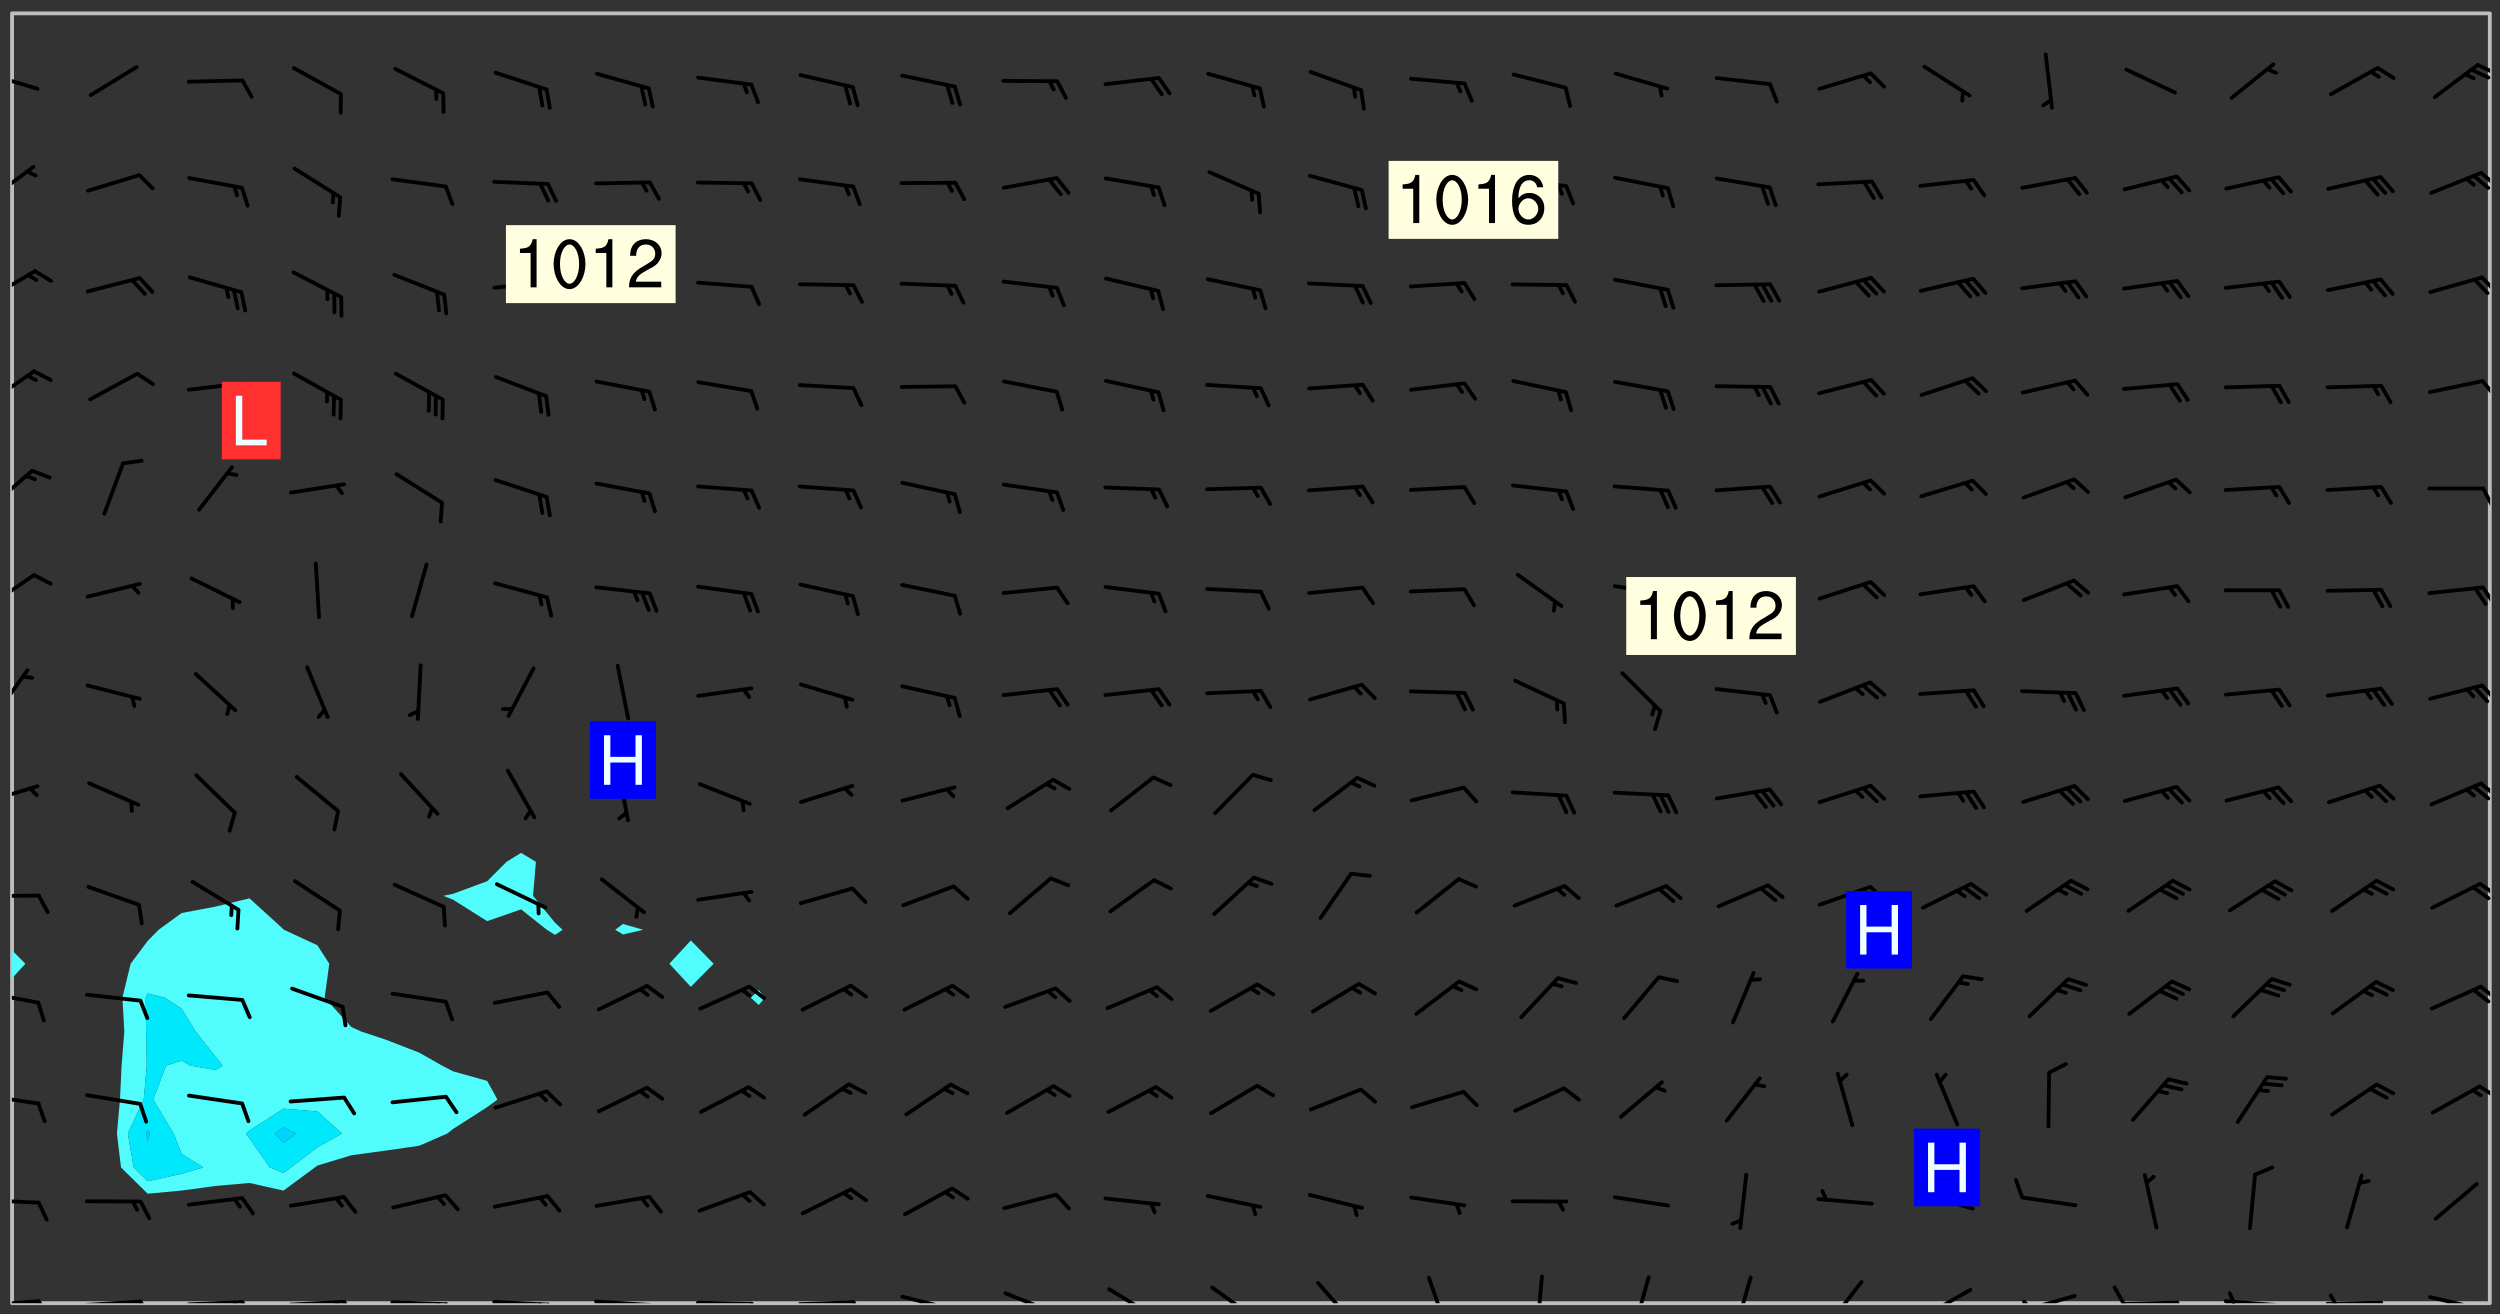 <svg xmlns="http://www.w3.org/2000/svg" role="img" xmlns:xlink="http://www.w3.org/1999/xlink" viewBox="142.45 309.95 326.84 171.84"><rect x="142.45" y="309.95" width="326.84" height="171.84" fill="#333333" stroke="none"/><defs><clipPath id="a"><path d="M144 437h1v43.328h-1zm0 0"/></clipPath><clipPath id="b"><path d="M144 311.672h1V435h-1zm0 0"/></clipPath><clipPath id="c"><path d="M144 311.672h324v168.656H144zm0 0"/></clipPath><clipPath id="d"><path d="M467 311.672h1v168.656h-1zm0 0"/></clipPath><clipPath id="e"><path d="M144 479h4v1.328h-4zm0 0"/></clipPath><clipPath id="f"><path d="M147 479h3v1.328h-3zm0 0"/></clipPath><clipPath id="g"><path d="M153 479h9v1.328h-9zm0 0"/></clipPath><clipPath id="h"><path d="M160 479h3v1.328h-3zm0 0"/></clipPath><clipPath id="i"><path d="M166 479h9v1.328h-9zm0 0"/></clipPath><clipPath id="j"><path d="M173 479h3v1.328h-3zm0 0"/></clipPath><clipPath id="k"><path d="M172 479h2v1.328h-2zm0 0"/></clipPath><clipPath id="l"><path d="M180 479h8v1.328h-8zm0 0"/></clipPath><clipPath id="m"><path d="M187 479h2v1.328h-2zm0 0"/></clipPath><clipPath id="n"><path d="M186 479h2v1.328h-2zm0 0"/></clipPath><clipPath id="o"><path d="M193 479h9v1.328h-9zm0 0"/></clipPath><clipPath id="p"><path d="M200 480h3v.328h-3zm0 0"/></clipPath><clipPath id="q"><path d="M199 480h2v.328h-2zm0 0"/></clipPath><clipPath id="r"><path d="M206 479h9v1.328h-9zm0 0"/></clipPath><clipPath id="s"><path d="M213 480h3v.328h-3zm0 0"/></clipPath><clipPath id="t"><path d="M212 480h2v.328h-2zm0 0"/></clipPath><clipPath id="u"><path d="M220 479h8v1.328h-8zm0 0"/></clipPath><clipPath id="v"><path d="M227 480h2v.328h-2zm0 0"/></clipPath><clipPath id="w"><path d="M233 480h8v.328h-8zm0 0"/></clipPath><clipPath id="x"><path d="M240 480h3v.328h-3zm0 0"/></clipPath><clipPath id="y"><path d="M246 479h9v1.328h-9zm0 0"/></clipPath><clipPath id="z"><path d="M253 479h3v1.328h-3zm0 0"/></clipPath><clipPath id="A"><path d="M260 479h8v1.328h-8zm0 0"/></clipPath><clipPath id="B"><path d="M266 480h3v.328h-3zm0 0"/></clipPath><clipPath id="C"><path d="M273 478h8v2.328h-8zm0 0"/></clipPath><clipPath id="D"><path d="M287 478h7v2.328h-7zm0 0"/></clipPath><clipPath id="E"><path d="M300 478h7v2.328h-7zm0 0"/></clipPath><clipPath id="F"><path d="M314 477h6v3.328h-6zm0 0"/></clipPath><clipPath id="G"><path d="M329 476h3v4.328h-3zm0 0"/></clipPath><clipPath id="H"><path d="M343 476h2v4.328h-2zm0 0"/></clipPath><clipPath id="I"><path d="M355 476h4v4.328h-4zm0 0"/></clipPath><clipPath id="J"><path d="M369 476h3v4.328h-3zm0 0"/></clipPath><clipPath id="K"><path d="M381 477h6v3.328h-6zm0 0"/></clipPath><clipPath id="L"><path d="M393 478h8v2.328h-8zm0 0"/></clipPath><clipPath id="M"><path d="M391 480h4v.328h-4zm0 0"/></clipPath><clipPath id="N"><path d="M406 479h8v1.328h-8zm0 0"/></clipPath><clipPath id="O"><path d="M406 479h3v1.328h-3zm0 0"/></clipPath><clipPath id="P"><path d="M419 480h9v.328h-9zm0 0"/></clipPath><clipPath id="Q"><path d="M418 478h3v2.328h-3zm0 0"/></clipPath><clipPath id="R"><path d="M433 479h8v1.328h-8zm0 0"/></clipPath><clipPath id="S"><path d="M433 478h2v2.328h-2zm0 0"/></clipPath><clipPath id="T"><path d="M446 480h9v.328h-9zm0 0"/></clipPath><clipPath id="U"><path d="M446 479h3v1.328h-3zm0 0"/></clipPath><clipPath id="V"><path d="M459 479h9v1.328h-9zm0 0"/></clipPath><clipPath id="W"><path d="M144 466h4v2h-4zm0 0"/></clipPath><clipPath id="X"><path d="M144 452h4v3h-4zm0 0"/></clipPath><clipPath id="Y"><path d="M466 451h2v3h-2zm0 0"/></clipPath><clipPath id="Z"><path d="M144 439h4v3h-4zm0 0"/></clipPath><clipPath id="aa"><path d="M466 438h2v3h-2zm0 0"/></clipPath><clipPath id="ab"><path d="M465 439h3v3h-3zm0 0"/></clipPath><clipPath id="ac"><path d="M144 426h4v2h-4zm0 0"/></clipPath><clipPath id="ad"><path d="M466 425h2v3h-2zm0 0"/></clipPath><clipPath id="ae"><path d="M465 425h3v3h-3zm0 0"/></clipPath><clipPath id="af"><path d="M144 412h4v4h-4zm0 0"/></clipPath><clipPath id="ag"><path d="M466 412h2v3h-2zm0 0"/></clipPath><clipPath id="ah"><path d="M465 412h3v3h-3zm0 0"/></clipPath><clipPath id="ai"><path d="M144 397h3v7h-3zm0 0"/></clipPath><clipPath id="aj"><path d="M466 399h2v3h-2zm0 0"/></clipPath><clipPath id="ak"><path d="M144 384h4v6h-4zm0 0"/></clipPath><clipPath id="al"><path d="M466 386h2v4h-2zm0 0"/></clipPath><clipPath id="am"><path d="M144 371h3v6h-3zm0 0"/></clipPath><clipPath id="an"><path d="M466 373h2v4h-2zm0 0"/></clipPath><clipPath id="ao"><path d="M144 358h4v5h-4zm0 0"/></clipPath><clipPath id="ap"><path d="M466 359h2v3h-2zm0 0"/></clipPath><clipPath id="aq"><path d="M144 345h4v5h-4zm0 0"/></clipPath><clipPath id="ar"><path d="M466 345h2v4h-2zm0 0"/></clipPath><clipPath id="as"><path d="M144 331h4v6h-4zm0 0"/></clipPath><clipPath id="at"><path d="M466 332h2v3h-2zm0 0"/></clipPath><clipPath id="au"><path d="M144 319h4v3h-4zm0 0"/></clipPath><clipPath id="av"><path d="M466 318h2v2h-2zm0 0"/></clipPath><clipPath id="aw"><path d="M465 318h3v3h-3zm0 0"/></clipPath><g id="ax" clip-path="url(#clip1)"><path fill="#fff" fill-opacity="0" fill-rule="evenodd" d="M0 0h1000v1000H0zm0 0"/><path fill="#d3d3d3" fill-opacity="0" fill-rule="evenodd" d="M162.152 355.867l-.234.293.059.234.117.172.176.234.293.348.113.059.117-.172.059-.234.176-.176.465-.176h.699l.234.293.289.816.059.176.176.23.352.234.699.699.172.176.234.348.234.41.289.582.41.465.23.234.234.176.117.23.176.293.172 1.164v.234l.059.289.059.117.117.117.348.41.117.172.176.176.176.234.117.172.172.352.059.234.234.406.234-.059-.176.176-.059.93h-.582l-.234-.113-.348.113-.117.117-.059.293-.059.176-.117.172-.465.293-.059.234-.059.113v.645l.059.172v.41l.059.059v.406l.059.406.117.176.059.059.23.641-.059.293v.699l-.059.582v.234l-.059.23-.055.352v1.922l.055.117h.426l-.367.117-.023.352.891 1.168 1.742.539 1.34.359v.539l.09.809.535.715 1.52.27.891-.086.09 1.164.535.18 1.16-.18 2.055-.984 1.16-.363 1.879-.176 1.695-.18-.18.719-1.516.086-1.25.09-.805.27-1.074.809.27.719.535.898-.18.625-.266.809.266 1.078.625.898.805.18 1.25-.18-.266.723.098.504.055.293v.172l.059.293v.406l.176.117.352.117h.406l.293-.176.113-.117.059-.117.117-.23.059-.176.352-.465.23-.176.176-.059.176.059.059.176.117.988.055.469.059.172.117.234.176.059.816.059h.289l.117.234.059.406.059.352v1.105l.117.293.117.348.289.699.176.352.582.754.352.176.172.059.469.234.641.465.348.234.293.176.293.055.23.062.816.348.293.176.113.172.352.352.117.176.523.641v.289l.059.352v.348l.059.352.059.289.117.059.172.059h.176l.582.234.176.117.176.289.176.234.113.234.293.23.117.117v.41l.059.055.289.234.234.117.059.117.117.172.059.117.23.234.059.176.234.059.117.059-.117.113-.059.117v.117l-.117.293-.117.289v.582l.176.117.117.059.059.117.117.117.113.059.176.348.059.352.059.406v.176l-.059.176-.117.699v.172l.117.176.293.293h.406l.176.117.117.172.117.293v.234h-.527l-.23-.234h-.234l-.176.059-.059.699.059.348.117.176.176.41.117.23.289.469.176.055h.523l.234.059.758.641.059.293v.234l.059.059.23.348v.352l-.117.172v.293l.293.289.293.176.172.059.293.176.293.117.582.406.289.234.293.176.219.16.016.012.23.176.641.523.176.234.117.176.176.176.113.172v.641l.117.176.469.117.582.117.234.059.23.113.293.117.113.059.586.352.289.172.176.062.176.055.176.059.699.352.289.176.234.055.289.176.234.117.641.406.293.117.172.059.234.059.41.059.23.059.234.117.059.172-.41.176.469.059.059.293.113.234.176.055.234.059.176.059.406.117.641.234.117.172.059.234v.176l-.059.117-.059.406.234.234.117.059.348.117.641.23.176.117.289.117.176.176.234.465.582 1.105.176.176.348.176.176.117.352.117 1.047.523.234.059.465.113.293.059.465.176.758.582.234.234.348.465.176.176.289.234.816.699.293.176.289.289.293.176.293.289.695.641.176.176.293.234.289.234.469.289.641.582.348.234.234.293.348.348.352.465.934.992.348.406.117.176.234.059.113.117.645.176.23.113.234.059.293.176.23.117.934.699.406.406.234.176.406.176.234.117.816.348.348.234.234.117.293.289.23.117.758.352.352.172.23.059.293.117.234.059.871.176h.816l.469.23.172.059.875.699.465.117.293.059.176.059.23.059.469.059.348.059.352.059.406.059h.293l.172.059v.23l.176.176h.293l.348.059.352.059.699.117h.641l.465-.234.293-.176.172-.117.41-.172.289-.176.934-.465.469-.293.523-.293.465-.172.465-.176 1.051-.465.289-.117.41-.117.289-.117.527-.176 1.516-.699.582-.348.289-.059.293-.059.348-.117.875-.23.352-.117h.113l.234-.059.875-.234.234-.059h.812l.352-.059.816-.117.172-.059.352-.055.293-.059.23-.059.816-.176.176-.059h.348l.234-.059.465-.117.758-.172.234-.059h.348l.41-.117.289-.059 1.285-.059h.289l.41-.059.23-.059h.176l.875-.117h.406l.41-.117h.348l.352-.113.871-.059h1.75l1.047.289.41.117.289.117.352.117.289.117 1.051.172.289.059h.293l.293.059.172.059.41.059.172.059.117.059h.117l.117.059.352.059h.113l.41.066 1.922.395 1.926.395 1.52.449 1.695.719 2.145.805 1.605-.719 1.43-.805 1.16-1.078 1.25-.449 3.035-.719 1.875-.359 2.145-1.348 2.234-1.254 2.5-1.258 1.695-.449 1.785-.18 1.16-.27.625.539 1.34-.27.715-.988.984-1.344.445-.18.805-.359 1.875-.539 1.785-.449 1.25-.27 1.16-.09 1.699-.09 1.961-.27 1.25-.09h.539l.625-.09h.891l2.145-.18 2.41-.18 2.59-.09 1.695.18 1.609.09 1.43.359 1.16.719 1.875.988 1.16 1.527.266.715.629.09.355.898.535.539.535 1.527 1.074.359h.535l-.805.535.09 1.707.715 2.695.891.805.895.988.715 1.258 1.785.539 1.52-.18.355 1.344 1.609-.805.98-.539.27.27.316-.215.219-.145.801.449.449-.359h.355l.535-.27.539-.719.535-.27.625-.988 1.16.449.84.371 1.395.617 1.695-.18h1.605l1.785.09.18-1.707.535-1.344.805.27.492.848.402.406-.09.539v.359l.715.449.711-.27h1.43l.359.988.445 1.258.715 1.344 1.25.629 1.695.629.715-.18.18-.539.98-.09.449.359.086 1.258-.266.629-.535.18v.539l.715.984.266.539.984.988.801 1.078-.266.359-.09.898-.625 2.332-.355 2.066-.09 1.793-.18.719-.09.539v1.438l-.98 1.883-.359 1.707-.535.898-.805 1.168-.266.539 2.055 1.254.086.359-.355.539-.09-.18v.809l.09 1.438-.445.715-1.074.094-.266.715.535.898.805.719 1.16.809 1.34.27.445.359-.355.449-1.789-.09-1.25-.449-.715-.719-.625-.09-.176 3.59-.188 1.309h89.359V311.703h-55.27v49.082l.762.125 3.289.543 2.023 2.836v2.754l2.352.332 2.348.332h4.051l-1.379 4.16-2.023.707-2.023.703-.543.344-2.594 1.617-.188.117-2.023-2.078-.73-2.742-2.672-2.078-1.375-3.5-.066-.082-1.957-2.672 2.75-1.418v-49.082H294.422v91.414l.117.031.133.012.074.074.105.047.09.059.086.059.09.059.297.297.059.09.031.117.027.117.016.137-.031.117-.059.09-.059.086-.043.105-.047.102-.027.121v.145l.176.27.148.148.074.086.074.074.043.105.062.09.059.086.043.105.059.09.047.102.043.105.059.086.117.18.074.074.062.086.059.09.043.105.059.09.059.086.062.09.059.09.043.102.117.18.074.074.059.086.074.074.09.059.105.047h.148l.133-.016.133.016.102-.047.074-.074.047-.102-.016-.133v-.148l-.047-.105-.027-.117-.047-.102-.027-.121-.043-.102-.062-.09-.043-.102-.043-.105-.031-.117-.016-.133-.012-.137.086-.059.059-.086.121-.031.043.105.016.133v.117l.059.102.059.09.09.059.148.148.059.09.043.105-.012.102.086.059.105.047.086.059.09.059.074.074-.117.027-.105.047-.086.059-.074.074-.059.09-.062.086-.027.121-.047.102-.043.105-.031.117-.012.133-.016.133v.148l.027.117.047.105.043.102.059.09.074.074.09.059.074.074.09.059.059.09.043.105.047.102.117.031.133.016h.148l.117-.031.105.043.043.105.047.102.027.121L299.5 410l.027.117.031.121.027.117.105.043.102.047.133-.016.148.148.062.086.074.074.07.074.09.062.105.043.102.043.117.031.137.016.117-.031.074-.074.027-.117-.012-.133-.031-.121-.027-.117.043-.105h.117l.09.062.117.027h.148l.133.016h.148l.133.016.133-.016h.148l.133-.016.133-.012.137.012.117-.027.133-.016.191-.059-.059.176-.016.133-.027.121-.016.133-.059.086-.133.016-.105.047-.105.043-.117.031-.117.027-.266.031h-.148l-.133.016-.074.074.059.086.148.148.117.18.074.07.09.062.09.059.086.059.09.059.102.043.105.062.105.043.086.059.105.047.102.043.18.117.059.09-.043.102-.047.105.016.133.223.223.059.09.043.102.031.121.043.102.016.133.031.117.012.137.031.117.148.148.102.043.105.043.117.031.133.016.137.016h.117l.117-.031.09-.059.043-.105.047-.102.043-.105.031-.117.012-.133v-.148l-.012-.133-.016-.133-.031-.117-.043-.105-.047-.105-.043-.102-.043-.105-.016-.133.016-.133.027-.117.031-.117.027-.121.047-.102.09-.059.086-.062.074-.074.09-.059.223-.223.059-.086.074-.074.117-.18.059-.086v-.148l-.074-.074-.102-.047-.105-.043-.102-.043-.059-.09-.047-.105-.027-.117.09-.059.117-.031.102-.043.18-.117.148-.148.012-.133-.012-.105-.09-.059-.133.016h-.148l-.133.016-.133-.016-.121-.031-.086-.059-.074-.074-.059-.09-.062-.086-.117-.18-.059-.086.031-.121.086-.059.121-.031.059-.086v-.121l-.031-.117-.059-.09-.059-.086-.047-.105-.027-.117-.016-.133.059-.09.074-.074.09-.059.117-.18.074-.074.059-.086.148-.148.121-.031.133-.016.133.016.074.074.043.105.016.133-.031.117-.117.031-.133.012-.148.148-.043.105-.047.102-.027.121-.031.117v.148l.031.117.043.105.059.09.074.07.074.074.117.031.121.027.117-.027.133-.016h.117l.09.059.074.074.047.105.059.086.102.047.133.016.105.043.086.059-.012.105-.074.074-.18.117-.059.09-.09.059-.07.074-.074.074-.062.09-.027.117-.016.133.016.133-.016.133v.148l.016.133.027.117.031.121.074.074.09.059.086.059.09.059.117.031v.086l-.102.047-.09.059-.266.031-.117.027h-.148l-.105.043-.102.047-.059.09-.062.234-.012.133-.031.121-.016.133v.293l-.012.133.012.137.016.133.133.016.133.012.121.031.086.059.074.074.047.105.043.102.016.133v.445l-.016.133v.445l.031.266.027.117.016.133.031.117.086.211.031.266v.148l-.031.117-.027.117-.031.121-.027.117-.031.117-.031.121-.012.133-.016.133.09.059.117-.031.102.016.047.105-.031.266v.441l-.043.105-.047.105-.043.102-.043.105-.059.086-.031.121-.043.117-.031.117-.016.133.016.133.059.09.105.047.086.059.059.086-.012.137-.031.117-.043.102v.445l-.016.133v.148l-.031.117-.043.105-.027.117-.047.105-.043.102-.031.121-.027.117-.031.133-.031.117-.027.117-.043.105-.031.117-.031.121-.012.133-.016.133v.297l.027.117v.148l.047.398.027.117.059.09.121.031h.148l.133-.016.059.09v.117l-.059.09-.09.059-.102.043-.105.047-.09.059-.086.059-.137.016-.117-.031-.133-.016-.102.047-.062.086-.012.137-.016.133-.031.117-.027.117-.016.133-.031.121v.297l.016.133.031.117v.148l.012.133v.148l-.027.117-.047.102-.027.121-.031.117-.059.09-.074.074-.102.043-.105.047-.117.027-.121.031-.102-.047.059-.086.105-.047.027-.117.031-.117.027-.121.031-.117v-.148l.016-.133-.031-.117-.043-.105-.105.016-.074.074-.102.043-.09.062-.074.074-.043.102-.016.133-.031.117L304.25 426l-.031.117-.027.117-.031.121-.027.117-.031.117-.043.105-.09.059h-.09l-.117-.031-.031-.086.016-.137-.031-.117v-.148l-.012-.133v-.148l-.062-.234-.027-.121-.043-.102-.047-.105-.059-.086-.059-.09-.043-.105-.062-.086-.148-.148-.07-.074-.105-.047-.105-.043-.102-.043-.297-.297-.09-.074-.086-.059-.105-.043-.09-.062-.086-.059-.105-.043-.09-.059-.086-.062-.074-.07-.105-.047-.086-.059-.105-.043-.09-.062-.102-.043-.105-.043-.086-.059-.105-.047-.105-.043-.102-.047-.09-.059-.102-.043-.105-.043-.09-.062-.117-.027-.133-.016-.133.016H299.75l-.133.016-.117-.031-.09-.059-.074-.074-.09-.059-.102-.047h-.148l-.121-.027-.102-.043-.074-.074-.117-.18-.09-.059-.102-.043-.09-.062-.105-.043-.09-.059-.086-.059-.105-.047-.059-.086-.059-.09-.043-.105-.047-.102-.074-.074-.086-.059-.074-.074-.09-.059-.223-.223-.043-.105-.031-.266.105-.043h.145l.105.043.074.074.09.059.086.059.105.047.09.059.148.148.07.074.148.148.062.086.074.074.086.059.074.074.09.062.09.059.086.059.27.176.102.047.105.043.102.043.047-.074.059-.086.074-.074.07-.074.105.043.074.074.059.09.043.102.047.105.043.105.121.027.117-.027.074-.09.043-.105.059-.09.074-.074.105-.043.117-.027.133.012.09.059.148.148.059.09.043.105.047.102.043.105.043.102.105.047.105.043.133.016.086-.059.059-.09.074-.074.105-.043.117.027.105.047.102.043.105.043.102.047.18.117v.117l-.016.133.016.133.016.137.059.086.102.047.121.027.117.031h.148l.117-.031.059-.09.18-.117.059-.09.074-.074.059-.086.117-.18.18-.117.117.031.09.059.043.074-.016.133v.117l.09.059h.148l.133-.016.133-.012.266-.031.105-.043.117-.031.121-.027.074-.074.07-.074.062-.09-.016-.105-.047-.102-.102-.043-.105-.016-.117.027-.266.031h-.148l-.074-.074-.09-.059-.117-.031-.117-.027-.133-.016h-.148l-.133.016h-.297l-.105-.047-.148-.148-.043-.102-.059-.09.223-.223.086-.059.105-.043.117-.031.133-.016.133.016.137.016.102.043.133-.012.09-.062.102-.043.062-.09-.047-.102-.09-.059-.117-.031-.102-.043-.059-.09-.062-.09v-.117l.016-.133.105-.047.074-.07v-.121l-.09-.059-.031-.117.09-.059.074-.074.043-.105.059-.09.047-.102.016-.133v-.148l-.047-.105-.043-.102-.09-.059-.133-.016-.102-.043-.137-.016-.117-.031h-.445l-.133-.016-.133-.012-.133-.016-.117-.031h-.148l-.133-.016-.133-.012-.266-.031-.121-.043-.086-.059-.074-.074v-.148l.012-.133.105-.047.102-.043.133-.016h.152l.133-.016h.293l.121.031.102.043.09.059.234.062.121-.047.09-.059.102-.043.133-.016.105.043.102.047.133.012.121-.027h.145l.121-.031.117-.027.105-.047.074-.074.086-.059.148-.148.059-.086.047-.105.027-.117.016-.105-.102-.043-.09-.059-.117-.031-.105-.043-.09-.062-.074-.086-.074-.074-.102-.043-.105-.047-.102-.043-.059-.09-.047-.102-.086-.211-.062-.086-.059-.09-.074-.074-.086-.059h-.27l-.117.031-.09.059-.102.043-.133.016-.105-.016-.027-.117-.062-.09-.117-.031-.102-.043-.148-.148-.031-.117-.016-.105.074-.074.18-.117.117-.027.117-.031.137.016.102.043.105.043.102.047.105.043.117.031.133.016.117.027.133.016.105-.016.09-.059-.074-.074-.105-.043-.074-.074-.074-.09-.148-.148-.086-.059-.09-.059-.074-.074-.09-.059-.102-.047-.121-.027-.102-.047-.105-.043-.117-.031-.102-.043-.121-.031h-.148l-.117.031-.105.043-.086.062-.18.117-.086.059-.09.059-.105.047-.086.059-.105.043-.102.043-.105.047-.074.074-.059.09-.059.086-.047.105-.059.086-.074.074-.133-.012-.117-.031h-.117l-.074.074-.09.059-.074.074-.09.059-.086.059-.105.047-.102.043-.137.016-.102-.043-.148-.148-.105-.047h-.086l-.105.047-.102.043-.121.031-.117-.031-.074-.074v-.117l.031-.121.074-.07.059-.09.074-.074.117-.031.105-.043h.293l.133-.016.137-.016.102-.043.09-.059.102-.047.09-.059.133-.012.09.059.133.012.09-.059.086-.059.105-.043.09-.059.086-.062.09-.059.148-.148.059-.086.059-.09.105-.043.133-.016.117.027.121.031.059-.059.059-.09.031-.266.027-.117.105.012.133.016.102-.043.09-.059.059-.09.074-.074.059-.09.047-.102.012-.133-.012-.133-.047-.105-.148-.148-.059-.09-.059-.086-.043-.105v-.445l.016-.133v-.148l.012-.133-.059-.059-.09.059-.102-.043-.18-.117-.086-.059-.062-.09-.059-.09-.074-.074-.086-.059-.121.031-.102.012-.105.047-.086.059-.105.043-.148.148-.09.059-.086.059-.09.062-.105.043-.133.016v-.121l.105-.043.117-.031.074-.07.043-.105v-.148l-.027-.117-.148-.148-.133-.016h-.148l-.117.031-.105.043-.102.043-.09.062-.117.027-.074-.074.012-.133-.043-.102-.043-.105-.09-.059-.117.027-.121.031-.117.031-.102.043-.121.031-.102.043-.105.043-.09.059-.102.016v-.117l.016-.133-.059-.09-.074.043-.148.148-.059.09-.074.074-.047.105-.043.102-.074.074-.059.09-.074.074-.059.086-.074.074-.09.062-.074.07-.074.074-.102.016-.133.016-.105-.043v-.121l.148-.148.043-.102.059-.09.047-.102.043-.105.059-.09.031-.117.043-.102.031-.121.027-.117.047-.105.043-.102.043-.105.074-.07.09-.062.09-.059.102-.043h.297l.266-.031.105-.043-.074-.074-.117-.031-.105-.043-.09-.059-.102-.047-.09-.059-.102-.043-.105-.043-.09-.062-.086-.059-.105-.043-.102-.043-.121-.031-.117-.031-.102-.043L297.5 410.25l-.102-.043-.09-.059-.043-.105-.016-.133.102-.043.133-.016.137.016.133-.016.102-.043.059-.09.016-.105-.09-.059-.074-.074-.102-.043-.09-.059-.148-.148-.043-.105-.016-.133v-.293l-.059-.09-.09-.059-.074-.074-.043-.105-.031-.117-.059-.09-.074-.074-.117-.027-.074-.074-.09-.059-.09-.062-.086-.059-.074-.074-.059-.086-.047-.105-.086-.059-.148-.148-.195-.059-.133.016-.102.043-.074.074-.047.102-.043.105-.059.09-.059.086-.297.297-.09.059h-.086l-.062-.086-.043-.105.031-.117.059-.09.027-.117-.012-.133-.09-.062-.105.047-.117.027-.117.031-.27.176-.102.047-.117.027-.105.047-.09.059-.102.043-.059-.086-.047-.105.016-.133.047-.105.07-.074.074-.07.059-.09v-.148l-.043-.105h-.238l-.102.047-.031.117-.027.117-.031.121-.074.043-.133.016-.074-.047-.043-.102-.043-.105-.047-.102-.043-.105-.121.031-.102.043-.133.016-.117.031-.105.043-.09.059-.102.047-.121.027-.133.016-.102-.043-.059-.09-.047-.105-.043-.102-.043-.105v-.117l.059-.09.086-.059.18-.117.102-.047.105-.043.105-.059.102-.043.09-.062.102-.043.105-.059.102-.047.09-.059.105-.043.102-.043.09-.062.102-.043.137-.016.117.031.102.043.121.031.102.043.105.047.102.043.105.043.102.047.105.043.102.043.105.047.086.059.105.043.117.031.105.043.102.047.09.059.105.043.102.043.105.047.117.027.102.047.121.027h.148l.086-.059.016-.102.059-.09-.027-.117-.074-.074-.117-.18-.074-.074-.09-.074-.18-.117-.086-.059-.105-.043-.102-.047-.27-.176-.059-.09-.074-.074-.059-.09-.043-.102-.031-.117-.016-.137v-.562l-.012-.133-.016-.133-.031-.117-.016-.133-.012-.133-.031-.121-.223-.223-.059-.086-.016-.105.031-.117.133-.016v-91.414H172.992v1.453l-.059.234-.352 1.051-.172.523-.117.348-.176.41-.117.172-.234.293-.23.059h-.352l-.117.059-.23.406v.293l.117.176.23.23.117.234.641.758.293.465.176.234.23.352.234.348.641.816.176.465.172.41.117.695.176.469.117 1.398.059.465v.875l.117 1.047v4.781l-.059.465-.352 1.281-.176.523-.113.41-.352.93L172.934 336l-.234.582-.117.176-.172.348-.176.406-.352.816-.059.293-.113.293-.117.289-.059.176-.117.875-.059.406-.059.117-.059.176-.059.172-.23.527-.117.172v.234l-.117.234-.059.172-.176.586v.289l-.059.176v.293l-.059.113-.059.527v.172l-.055.234v2.621l-.176.816-.117.176-.176.234-.117.172-.113.234-.586.934-.23.289-.293.465-.176.234-.289.352-.352.699-.113.23-.176.41-.176.23-.406.527-.816.699-.293.172-.289.234-.176.117-.176.176-.523.406-.527.176-.172.176-.234.055-.641.176h-.758m12.211 31.023l-1.074.449.359.895 1.25-.715.445-.539-.98-.09"/><path fill="#d3d3d3" fill-opacity="0" fill-rule="evenodd" d="M201.508 416.598h-.895l.449.629.98.359.805-.09.445-.988-.176.09-.715-.355-.895.355m154.621 59.07l-.059-.523v-.293l.113-.293.059-.23.469-.469h.113l.117-.113.117-.059h.176l.234-.059h.348l.234.059.117.059.23.172.059.176.117.582v.293l-.117.176-.172.289-.176.176-.527.523-.23.234-.117.059h-.176l-.117-.059-.406-.293-.176-.117-.117-.059-.059-.113-.055-.117m6.641-10.957l-.059-.172v-1.109l.059-.172.176-.059.172-.059h.176l.234-.059.117.059.059.699-.059.172-.117.176-.117.059-.234.523-.113.059h-.234l-.059-.117m9.613-14.391l-.117-.176v-.699l.293-.875.117-.172.176-.352.113-.23.117-.293.352-.758.117-.23.172-.234h.176l.117-.059h.641l.117.059.234.234.172.113.352.293.117.117.113.176v.113l.117.059.117.117v.699l-.059.176v.23l-.059.176-.348 1.051-.117.23-.117.234-.117.059-.23.234-.641.289h-.875l-.41-.117-.641-.465"/><path fill="none" stroke="#bebebe" stroke-linecap="round" stroke-linejoin="round" stroke-miterlimit="10" stroke-width=".5" d="M467.957 311.695H144.027v168.625h323.93v-168.625"/><g clip-path="url(#a)"><path fill="#fff" fill-opacity="0" fill-rule="evenodd" d="M144 475.891v4.438h.004H144v-42.457 38.02"/></g><g clip-path="url(#b)"><path fill="#fff" fill-opacity="0" fill-rule="evenodd" d="M144 431.508v2.66-122.496h.004H144v119.836"/></g><path fill="#50fcfc" fill-rule="evenodd" d="M144 434.168v3.703l.004-.004v-3.699H144"/><g clip-path="url(#c)"><path fill="#fff" fill-opacity="0" fill-rule="evenodd" d="M144.004 480.328v-42.461l1.77-1.922-1.77-1.777v-122.496h31.062v115.723l-4.438 1.082-4.438.836-3 2.195-1.438 1.457-2.223 2.98-1.074 4.438.246 4.438-.355 4.441-.211 4.438-.398 4.438.531 4.438 3.484 3.434 4.438-.406 4.438-.605 4.438-.391 4.441 1 4.113-3.031.324-.246 4.438-1.34 4.438-.609 4.441-.637 3.668-1.605.77-.602 4.438-2.84 1.344-.996-1.344-2.438-4.438-1.242-1.461-.758-2.977-1.691-4.441-1.723-3.117-1.027-1.32-.605-3.492-3.832.609-4.438-1.555-2.41-4.359-2.027-.078-.074-4.441-4.039V311.672h35.508v109.777l-1.914 1.18-2.523 2.531-4.438 1.633-1.281.277 1.281.512 4.438 2.793 4.438-1.539 3.371 2.672 1.07.668.988-.668-.988-.918-2.879-3.52.379-4.441-1.941-1.18V311.672h13.316v119.074l-1.02.762 1.02.613 2.652-.613-2.652-.762V311.672h8.875v121.227l-2.805 3.047 2.805 3.02 2.984-3.02-2.984-3.047V311.672h8.879V439.375l-1.031 1.008 1.031.961.82-.961-.82-1.008V311.672h226.352v168.656H144.004"/></g><path fill="#50fcfc" fill-rule="evenodd" d="M145.773 435.945l-1.77 1.922v-3.699l1.77 1.777m12.496 26.629l-.531-4.438.398-4.438.211-4.438.355-4.441-.246-4.438 1.074-4.438 2.223-2.98v6.867l-.254.551.047 4.438.094 4.441-.395 4.438-2.086 4.438.77 4.438 1.824 1.801 4.438-.973 2.828-.828-2.828-1.777-1.047-2.66-2.668-4.438 1.688-4.438 2.027-.648 1.125.648 3.312.57.934-.57-.934-1.172-2.594-3.27-1.844-3-2.188-1.438-2.25-.551v-6.867l1.438-1.457 3-2.195 4.438-.836 4.438-1.082 4.441 4.039v23.461l-4.441 2.871-.453.371.453.648 2.66 3.789 1.781.719.977-.719 3.461-2.625 3.211-1.812-3.211-2.879-4.438-.363V431.434l.078.074 4.359 2.027L185.5 435.945l-.609 4.438 3.492 3.832 1.32.605 3.117 1.027 4.441 1.723 2.977 1.691 1.461.758 4.438 1.242 1.344 2.438-1.344.996-4.438 2.84-.77.602-3.668 1.605-4.441.637-4.438.609-4.438 1.34-.324.246-4.113 3.031-4.441-1-4.438.391-4.438.605-4.438.406-3.484-3.434"/><path fill="#00e8fc" fill-rule="evenodd" d="M159.93 462.574l-.77-4.438 2.086-4.438.395-4.438-.094-4.441-.047-4.438.254-.551v17.887l-.223.418.223.961.289-.961-.289-.418v-17.887l2.25.551 2.188 1.438 1.844 3 2.594 3.27.934 1.172-.934.57-3.312-.57-1.125-.648-2.027.648-1.688 4.438 2.668 4.438 1.047 2.66 2.828 1.777-2.828.828-4.438.973-1.824-1.801"/><path fill="#00d4fc" fill-rule="evenodd" d="M161.754 459.098l-.223-.961.223-.418.289.418-.289.961"/><path fill="#00e8fc" fill-rule="evenodd" d="M175.066 458.785l-.453-.648.453-.371 4.441-2.871v2.445l-1.133.797 1.133 1.27 1.664-1.27-1.664-.797v-2.445l4.438.363 3.211 2.879-3.211 1.812-3.461 2.625-.977.719-1.781-.719-2.66-3.789"/><path fill="#00d4fc" fill-rule="evenodd" d="M179.508 459.406l-1.133-1.27 1.133-.797 1.664.797-1.664 1.27"/><path fill="#50fcfc" fill-rule="evenodd" d="M201.699 427.582l-1.281-.512 1.281-.277 4.438-1.633 2.523-2.531 1.914-1.18 1.941 1.18-.379 4.441 2.879 3.52.988.918-.988.668-1.07-.668-3.371-2.672-4.438 1.539-4.438-2.793m22.191 4.539l-1.02-.613 1.02-.762 2.652.762-2.652.613m8.875 6.844l-2.805-3.02 2.805-3.047 2.984 3.047-2.984 3.02m8.879 2.379l-1.031-.961 1.031-1.008.82 1.008-.82.961"/><g clip-path="url(#d)"><path fill="#fff" fill-opacity="0" fill-rule="evenodd" d="M467.996 480.328H468V311.672h-.004H468v168.656h-.004"/></g><g clip-path="url(#e)"><path fill="none" stroke="#000" stroke-linecap="round" stroke-linejoin="round" stroke-miterlimit="10" stroke-width=".5" d="M147.504 480.059l-7.008.539"/></g><g clip-path="url(#f)"><path fill="none" stroke="#000" stroke-linecap="round" stroke-linejoin="round" stroke-miterlimit="10" stroke-width=".5" d="M147.504 480.059l1.316 2.07"/></g><g clip-path="url(#g)"><path fill="none" stroke="#000" stroke-linecap="round" stroke-linejoin="round" stroke-miterlimit="10" stroke-width=".5" d="M160.82 480.109l-7.012.438"/></g><g clip-path="url(#h)"><path fill="none" stroke="#000" stroke-linecap="round" stroke-linejoin="round" stroke-miterlimit="10" stroke-width=".5" d="M160.82 480.109l1.285 2.09"/></g><g clip-path="url(#i)"><path fill="none" stroke="#000" stroke-linecap="round" stroke-linejoin="round" stroke-miterlimit="10" stroke-width=".5" d="M174.141 480.184l-7.02.289"/></g><g clip-path="url(#j)"><path fill="none" stroke="#000" stroke-linecap="round" stroke-linejoin="round" stroke-miterlimit="10" stroke-width=".5" d="M174.141 480.184l1.242 2.117"/></g><g clip-path="url(#k)"><path fill="none" stroke="#000" stroke-linecap="round" stroke-linejoin="round" stroke-miterlimit="10" stroke-width=".5" d="M173.121 480.227l.617 1.059"/></g><g clip-path="url(#l)"><path fill="none" stroke="#000" stroke-linecap="round" stroke-linejoin="round" stroke-miterlimit="10" stroke-width=".5" d="M187.453 480.152l-7.016.355"/></g><g clip-path="url(#m)"><path fill="none" stroke="#000" stroke-linecap="round" stroke-linejoin="round" stroke-miterlimit="10" stroke-width=".5" d="M187.453 480.152l1.262 2.102"/></g><g clip-path="url(#n)"><path fill="none" stroke="#000" stroke-linecap="round" stroke-linejoin="round" stroke-miterlimit="10" stroke-width=".5" d="M186.434 480.203l.629 1.051"/></g><g clip-path="url(#o)"><path fill="none" stroke="#000" stroke-linecap="round" stroke-linejoin="round" stroke-miterlimit="10" stroke-width=".5" d="M200.773 480.453l-7.023-.25"/></g><g clip-path="url(#p)"><path fill="none" stroke="#000" stroke-linecap="round" stroke-linejoin="round" stroke-miterlimit="10" stroke-width=".5" d="M200.773 480.453l1.07 2.207"/></g><g clip-path="url(#q)"><path fill="none" stroke="#000" stroke-linecap="round" stroke-linejoin="round" stroke-miterlimit="10" stroke-width=".5" d="M199.75 480.418l.535 1.102"/></g><g clip-path="url(#r)"><path fill="none" stroke="#000" stroke-linecap="round" stroke-linejoin="round" stroke-miterlimit="10" stroke-width=".5" d="M214.086 480.504l-7.02-.352"/></g><g clip-path="url(#s)"><path fill="none" stroke="#000" stroke-linecap="round" stroke-linejoin="round" stroke-miterlimit="10" stroke-width=".5" d="M214.086 480.504l1.039 2.223"/></g><g clip-path="url(#t)"><path fill="none" stroke="#000" stroke-linecap="round" stroke-linejoin="round" stroke-miterlimit="10" stroke-width=".5" d="M213.062 480.453l.523 1.113"/></g><g clip-path="url(#u)"><path fill="none" stroke="#000" stroke-linecap="round" stroke-linejoin="round" stroke-miterlimit="10" stroke-width=".5" d="M227.398 480.555l-7.016-.453"/></g><g clip-path="url(#v)"><path fill="none" stroke="#000" stroke-linecap="round" stroke-linejoin="round" stroke-miterlimit="10" stroke-width=".5" d="M227.398 480.555l1.008 2.238"/></g><g clip-path="url(#w)"><path fill="none" stroke="#000" stroke-linecap="round" stroke-linejoin="round" stroke-miterlimit="10" stroke-width=".5" d="M240.719 480.395l-7.027-.133"/></g><g clip-path="url(#x)"><path fill="none" stroke="#000" stroke-linecap="round" stroke-linejoin="round" stroke-miterlimit="10" stroke-width=".5" d="M240.719 480.395l1.109 2.188"/></g><g clip-path="url(#y)"><path fill="none" stroke="#000" stroke-linecap="round" stroke-linejoin="round" stroke-miterlimit="10" stroke-width=".5" d="M254.031 480.211l-7.023.234"/></g><g clip-path="url(#z)"><path fill="none" stroke="#000" stroke-linecap="round" stroke-linejoin="round" stroke-miterlimit="10" stroke-width=".5" d="M254.031 480.211l1.223 2.129"/></g><g clip-path="url(#A)"><path fill="none" stroke="#000" stroke-linecap="round" stroke-linejoin="round" stroke-miterlimit="10" stroke-width=".5" d="M267.246 481.18l-6.82-1.703"/></g><g clip-path="url(#B)"><path fill="none" stroke="#000" stroke-linecap="round" stroke-linejoin="round" stroke-miterlimit="10" stroke-width=".5" d="M267.246 481.18l.59 2.383"/></g><g clip-path="url(#C)"><path fill="none" stroke="#000" stroke-linecap="round" stroke-linejoin="round" stroke-miterlimit="10" stroke-width=".5" d="M280.41 481.637l-6.52-2.613"/></g><g clip-path="url(#D)"><path fill="none" stroke="#000" stroke-linecap="round" stroke-linejoin="round" stroke-miterlimit="10" stroke-width=".5" d="M293.465 482.156l-6-3.656"/></g><g clip-path="url(#E)"><path fill="none" stroke="#000" stroke-linecap="round" stroke-linejoin="round" stroke-miterlimit="10" stroke-width=".5" d="M306.637 482.375l-5.711-4.094"/></g><g clip-path="url(#F)"><path fill="none" stroke="#000" stroke-linecap="round" stroke-linejoin="round" stroke-miterlimit="10" stroke-width=".5" d="M319.414 482.969l-4.637-5.281"/></g><g clip-path="url(#G)"><path fill="none" stroke="#000" stroke-linecap="round" stroke-linejoin="round" stroke-miterlimit="10" stroke-width=".5" d="M331.559 483.648l-2.293-6.641"/></g><g clip-path="url(#H)"><path fill="none" stroke="#000" stroke-linecap="round" stroke-linejoin="round" stroke-miterlimit="10" stroke-width=".5" d="M343.41 483.828l.629-7"/></g><g clip-path="url(#I)"><path fill="none" stroke="#000" stroke-linecap="round" stroke-linejoin="round" stroke-miterlimit="10" stroke-width=".5" d="M356.098 483.715l1.887-6.77"/></g><g clip-path="url(#J)"><path fill="none" stroke="#000" stroke-linecap="round" stroke-linejoin="round" stroke-miterlimit="10" stroke-width=".5" d="M369.379 483.703l1.953-6.75"/></g><g clip-path="url(#K)"><path fill="none" stroke="#000" stroke-linecap="round" stroke-linejoin="round" stroke-miterlimit="10" stroke-width=".5" d="M381.527 483.113l4.289-5.566"/></g><g clip-path="url(#L)"><path fill="none" stroke="#000" stroke-linecap="round" stroke-linejoin="round" stroke-miterlimit="10" stroke-width=".5" d="M393.934 482.066l6.105-3.477"/></g><g clip-path="url(#M)"><path fill="none" stroke="#000" stroke-linecap="round" stroke-linejoin="round" stroke-miterlimit="10" stroke-width=".5" d="M393.934 482.066l-2.074-1.309"/></g><g clip-path="url(#N)"><path fill="none" stroke="#000" stroke-linecap="round" stroke-linejoin="round" stroke-miterlimit="10" stroke-width=".5" d="M406.922 481.281l6.762-1.906"/></g><g clip-path="url(#O)"><path fill="none" stroke="#000" stroke-linecap="round" stroke-linejoin="round" stroke-miterlimit="10" stroke-width=".5" d="M407.902 481.004l-.848-.883"/></g><g clip-path="url(#P)"><path fill="none" stroke="#000" stroke-linecap="round" stroke-linejoin="round" stroke-miterlimit="10" stroke-width=".5" d="M420.105 480.41l7.023-.16"/></g><g clip-path="url(#Q)"><path fill="none" stroke="#000" stroke-linecap="round" stroke-linejoin="round" stroke-miterlimit="10" stroke-width=".5" d="M420.105 480.41l-1.203-2.141"/></g><g clip-path="url(#R)"><path fill="none" stroke="#000" stroke-linecap="round" stroke-linejoin="round" stroke-miterlimit="10" stroke-width=".5" d="M433.43 480.059l7.004.539"/></g><g clip-path="url(#S)"><path fill="none" stroke="#000" stroke-linecap="round" stroke-linejoin="round" stroke-miterlimit="10" stroke-width=".5" d="M434.449 480.137l-.492-1.121"/></g><g clip-path="url(#T)"><path fill="none" stroke="#000" stroke-linecap="round" stroke-linejoin="round" stroke-miterlimit="10" stroke-width=".5" d="M446.734 480.398l7.023-.141"/></g><g clip-path="url(#U)"><path fill="none" stroke="#000" stroke-linecap="round" stroke-linejoin="round" stroke-miterlimit="10" stroke-width=".5" d="M447.758 480.379l-.598-1.07"/></g><g clip-path="url(#V)"><path fill="none" stroke="#000" stroke-linecap="round" stroke-linejoin="round" stroke-miterlimit="10" stroke-width=".5" d="M460.141 479.527l6.84 1.605"/></g><g clip-path="url(#W)"><path fill="none" stroke="#000" stroke-linecap="round" stroke-linejoin="round" stroke-miterlimit="10" stroke-width=".5" d="M147.508 467.18l-7.016-.332"/></g><path fill="none" stroke="#000" stroke-linecap="round" stroke-linejoin="round" stroke-miterlimit="10" stroke-width=".5" d="M147.508 467.18l1.051 2.215m12.27-2.363l-7.027-.035m7.027.035l1.141 2.176m-2.164-2.18l.57 1.086m13.742-1.531l-6.973.863m6.973-.863l1.41 2.008m-2.426-1.883l.707 1.004m13.602-1.27l-6.93 1.145m6.93-1.145l1.492 1.949m-2.5-1.781l.746.973m13.531-1.375l-6.84 1.613m6.84-1.613l1.621 1.84m-2.617-1.605l.812.922m13.523-1.051l-6.887 1.402m6.887-1.402l1.559 1.891m-2.562-1.688l.781.945m13.555-1.043l-6.926 1.191m6.926-1.191l1.504 1.941m-2.512-1.766l.754.969m13.406-1.766l-6.594 2.434m6.594-2.434l1.828 1.637m-2.789-1.281l.914.816m13.207-1.527l-6.285 3.145m6.285-3.145l2 1.422m-2.914-.965l1 .711m13.168-1.285l-6.164 3.379m6.164-3.379l2.051 1.348m-2.949-.855l1.027.676m13.504-.359l-6.801 1.762m6.801-1.762l1.66 1.809m11.746-.543l-6.984-.77m5.969.656l.457 1.141m13.82-.695l-6.879-1.434m5.879 1.227l.344 1.176m13.945-.84l-6.824-1.691m5.832 1.445l.297 1.188m14.074-1.273L326.934 466.5m5.941.879l.41 1.156m13.953-1.504l-7.027-.035m6.008.031l.57 1.086m13.723-.559l-6.941-1.082m16.391 4.031l.789-6.98m-.672 5.965l-1.141.453m11.234-3.227l7 .598m-5.984-.512l-.48-1.125m12.895.398l6.77 1.879m-5.785-1.605l-.266-1.195m12.504 1.352l6.953 1.02m-6.953-1.02L406 464.191m16.855-.609l1.52 6.863m-1.297-5.863l.934-.797m13.254-.27l-.668 6.996m.668-6.996l2.266-.941m11.668 1.059l-1.902 6.762m1.625-5.777l1.199-.262m14.125.391l-5.367 4.535"/><g clip-path="url(#X)"><path fill="none" stroke="#000" stroke-linecap="round" stroke-linejoin="round" stroke-miterlimit="10" stroke-width=".5" d="M147.473 454.223l-6.945-1.047"/></g><path fill="none" stroke="#000" stroke-linecap="round" stroke-linejoin="round" stroke-miterlimit="10" stroke-width=".5" d="M147.473 454.223l.816 2.316m12.492-2.27l-6.934-1.141m6.934 1.141l.785 2.324m12.539-2.379l-6.949-1.031m6.949 1.031l.824 2.309m12.52-3.082l-7.008.516m7.008-.516l1.309 2.074m11.996-2.184l-6.988.734m6.988-.734l1.371 2.031m11.797-2.734l-6.691 2.141m6.691-2.141l1.758 1.711m-2.73-1.398l.879.855m13.219-1.641l-6.312 3.086m6.312-3.086l1.988 1.441m-2.906-.992l.992.719m13.199-1.246l-6.23 3.242m6.23-3.242l2.023 1.387m-2.93-.918l1.012.695m12.988-1.539l-5.785 3.992m5.785-3.992l2.176 1.129m-3.02-.547l1.09.562m13.09-1.109l-5.828 3.922m5.828-3.922l2.164 1.152m-3.012-.582l1.082.578m13.211-.941l-6.09 3.508m6.09-3.508l2.078 1.301m-2.965-.789l1.039.648m13.23-1.039l-6.223 3.266m6.223-3.266l2.027 1.383m-2.934-.91l1.012.691m13.113-1.336l-6.031 3.609m6.031-3.609l2.102 1.266m11.461-.766L313.832 455m6.527-2.605l1.871 1.586m11.547-1.293l-6.73 2.02m6.73-2.02l1.727 1.746m11.414-2.203l-6.383 2.938m6.383-2.938l1.953 1.484m10.855-2.281l-5.371 4.531m4.59-3.871l1.137.457m12.441-1.617l-4.336 5.527m3.707-4.723l1.207.215m9.609-1.633l1.918 6.758m-1.637-5.777l.883-.848m11.773-.004l2.676 6.5m-2.285-5.555l.781-.945m13.527-.266l-.09 7.027m.09-7.027l2.18-1.121m13.402 1.992l-4.625 5.289m4.625-5.289l2.391.559m-3.062.211l2.387.559m-3.062.211l1.195.277m13.082-2.109l-3.855 5.875m3.855-5.875l2.441.223m-3.004.633l2.445.223m-3.004.629l1.219.113m14.203-.848l-5.828 3.93m5.828-3.93l2.168 1.152m-3.016-.582l2.164 1.156m12.152-1.477l-6.133 3.426"/><g clip-path="url(#Y)"><path fill="none" stroke="#000" stroke-linecap="round" stroke-linejoin="round" stroke-miterlimit="10" stroke-width=".5" d="M466.629 451.984l2.062 1.332"/></g><path fill="none" stroke="#000" stroke-linecap="round" stroke-linejoin="round" stroke-miterlimit="10" stroke-width=".5" d="M465.738 452.484l1.031.664"/><g clip-path="url(#Z)"><path fill="none" stroke="#000" stroke-linecap="round" stroke-linejoin="round" stroke-miterlimit="10" stroke-width=".5" d="M147.453 441.035l-6.906-1.301"/></g><path fill="none" stroke="#000" stroke-linecap="round" stroke-linejoin="round" stroke-miterlimit="10" stroke-width=".5" d="M147.453 441.035l.73 2.34m12.625-2.602l-6.984-.777m6.984.777l.902 2.281m12.422-2.375l-7.004-.594m7.004.594l.965 2.258m12.156-1.371l-6.617-2.367m6.617 2.367l.355 2.43m13.125-3.094l-6.949-1.039m6.949 1.039l.82 2.312m12.469-3.512l-6.895 1.363m6.895-1.363l1.551 1.898m11.477-2.754l-6.32 3.07m6.32-3.07l1.984 1.449m-2.902-1l.988.723m13.289-1.078L234 441.824m6.41-2.883l1.938 1.504m-2.871-1.082l.969.75m13.219-1.301l-6.285 3.141m6.285-3.141l2 1.422m-2.914-.965l1 .711m13.227-1.168l-6.285 3.141m6.285-3.141l2 1.422m-2.914-.965l1 .711m13.383-.812l-6.59 2.43m6.59-2.43l1.832 1.633m-2.789-1.277l.914.816m13.301-1.324l-6.473 2.738m6.473-2.738l1.902 1.543m-2.844-1.145l.949.77m13.125-1.535l-6.109 3.473m6.109-3.473l2.07 1.312m-2.961-.809l1.039.656m13.125-1.234l-6.023 3.617m6.023-3.617l2.102 1.262m-2.98-.734l1.051.633m12.934-1.469l-5.605 4.238m5.605-4.238l2.223 1.031m-3.039-.414l1.113.516m12.621-1.574l-4.812 5.117m4.812-5.117l2.367.645m-3.066.102l1.184.32m12.695-1.188l-4.539 5.363m4.539-5.363l2.395.52m10-1.082l-2.703 6.488m2.309-5.547l1.223-.113m12.742-.711l-3.215 6.25m2.75-5.34l1.227-.016m13.066-.57l-4.238 5.605m4.238-5.605l2.422.387m-3.039.43l1.211.191m13.133-.641l-5.062 4.871m5.062-4.871l2.332.762m-3.066-.055l2.332.762m-3.07-.051l1.168.379m13.891-1.484l-5.602 4.242m5.602-4.242l2.227 1.031m-3.043-.414l2.227 1.031m-3.039-.414l2.227 1.031m12.438-2.59l-5.043 4.891m5.043-4.891l2.336.754m-3.07-.043l2.336.754m-3.07-.043l2.336.754m12.766-1.797l-5.68 4.133m5.68-4.133l2.207 1.074m-3.031-.473l2.207 1.074m-3.035-.473l1.105.535m14.23-1.105l-6.414 2.867"/><g clip-path="url(#aa)"><path fill="none" stroke="#000" stroke-linecap="round" stroke-linejoin="round" stroke-miterlimit="10" stroke-width=".5" d="M466.77 438.949l1.934 1.508"/></g><g clip-path="url(#ab)"><path fill="none" stroke="#000" stroke-linecap="round" stroke-linejoin="round" stroke-miterlimit="10" stroke-width=".5" d="M465.836 439.367l1.938 1.508"/></g><g clip-path="url(#ac)"><path fill="none" stroke="#000" stroke-linecap="round" stroke-linejoin="round" stroke-miterlimit="10" stroke-width=".5" d="M147.512 427.035l-7.023.066"/></g><path fill="none" stroke="#000" stroke-linecap="round" stroke-linejoin="round" stroke-miterlimit="10" stroke-width=".5" d="M147.512 427.035l1.172 2.156m11.941-.949l-6.621-2.348m6.621 2.348l.363 2.43m12.641-1.773l-5.996-3.66m5.996 3.66l-.145 2.449m-.727-2.98l-.074 1.223m14.199-.594l-5.875-3.855m5.875 3.855l-.227 2.441m13.809-2.926l-6.41-2.887m6.41 2.887l.16 2.449m13.117-2.371l-6.332-3.043m5.41 2.602l.051 1.223m13.789-.141l-5.539-4.324m4.734 3.695l-.211 1.207m15.035-3.258l-6.949 1.035m5.938-.883l.73.984m13.5-1.582l-6.758 1.926m6.758-1.926l1.703 1.77m11.523-2.039l-6.578 2.465m6.578-2.465l1.84 1.621m10.859-2.668l-5.348 4.559m5.348-4.559l2.281.902m11.215-.668l-5.711 4.09m5.711-4.09l2.199 1.09m10.848-1.426l-5.172 4.762m5.172-4.762l2.312.816m-3.066-.121l1.156.406m12.324-1.609l-3.996 5.777m3.996-5.777l2.438.285m11.633.418l-5.504 4.371m5.504-4.371l2.246.98m11.586-.082l-6.539 2.574m6.539-2.574l1.863 1.594m-2.816-1.219l.934.797m13.336-1.168l-6.543 2.566m6.543-2.566l1.863 1.598m-2.816-1.223l1.863 1.594m12.367-2.062l-6.465 2.754m6.465-2.754l1.906 1.539m-2.848-1.141l1.91 1.543m12.43-1.727l-6.633 2.324m6.633-2.324l1.801 1.66m11.344-2.062l-6.293 3.129m6.293-3.129l1.996 1.43m-2.91-.973l1.992 1.426m-2.91-.973l1 .715m13.902-2.043l-5.801 3.965m5.801-3.965l2.172 1.137m-3.016-.562l2.172 1.141m-3.016-.562l1.086.57m13.922-1.711l-5.816 3.941m5.816-3.941l2.172 1.145m-3.016-.57l2.168 1.145m-3.016-.57L427 427.391m12.883-2.227l-5.906 3.809m5.906-3.809l2.145 1.199m-3.004-.645l2.145 1.195m-3-.641l2.141 1.195m12.84-2.379l-5.805 3.957m5.805-3.957l2.172 1.141m-3.016-.566l2.172 1.141m-3.016-.562l1.086.57m14.16-1.309l-6.293 3.129"/><g clip-path="url(#ad)"><path fill="none" stroke="#000" stroke-linecap="round" stroke-linejoin="round" stroke-miterlimit="10" stroke-width=".5" d="M466.707 425.504l1.996 1.426"/></g><g clip-path="url(#ae)"><path fill="none" stroke="#000" stroke-linecap="round" stroke-linejoin="round" stroke-miterlimit="10" stroke-width=".5" d="M465.793 425.957l1.996 1.43"/></g><g clip-path="url(#af)"><path fill="none" stroke="#000" stroke-linecap="round" stroke-linejoin="round" stroke-miterlimit="10" stroke-width=".5" d="M147.359 412.73l-6.719 2.047"/></g><path fill="none" stroke="#000" stroke-linecap="round" stroke-linejoin="round" stroke-miterlimit="10" stroke-width=".5" d="M146.383 413.027l.867.867m13.285 1.262l-6.441-2.809m5.504 2.402l.098 1.223m13.453.23l-5.035-4.898m5.035 4.898l-.684 2.355m14.191-2.57l-5.422-4.469m5.422 4.469l-.488 2.402m13.473-2.051l-4.762-5.172m4.07 4.418l-.41 1.156m13.77.066l-3.469-6.109m2.965 5.219l-.656 1.039m13.406.246l-1.328-6.898m1.133 5.895l-.953.77m17.07-1.93l-6.539-2.574m5.586 2.199l.141 1.219m14.207-3.184l-6.703 2.105m5.73-1.797l.871.859m13.473-.98l-6.812 1.734m5.82-1.484l.824.91m13.051-2.16l-5.949 3.734m5.949-3.734l2.129 1.219m-2.992-.676l1.062.609m12.914-1.445l-5.543 4.32m5.543-4.32l2.238 1.004m10.766-1.352l-4.922 5.012m4.922-5.012l2.355.699m11.305-.305l-5.613 4.227m5.613-4.227l2.223 1.035m-3.039-.422l1.109.52m13.629.145L327 414.59m6.824-1.672l1.633 1.828m11.777-.777l-7.016-.43m7.016.43l1.016 2.234m-2.039-2.297l1.02 2.234m13.32-2.215l-7.02-.348m7.02.348l1.043 2.223m-2.066-2.273l1.047 2.223m-2.066-2.273l1.043 2.223m14.27-2.883l-6.93 1.18m6.93-1.18l1.5 1.941m-2.508-1.77l1.5 1.941m-2.508-1.77l1.5 1.941m13.711-2.77l-6.691 2.148m6.691-2.148l1.762 1.711m-2.734-1.398l1.758 1.711m-2.73-1.398l.879.855m14.535-.723l-6.996.633m6.996-.633l1.344 2.055m-2.359-1.965l1.34 2.055m-2.359-1.961l.672 1.027m14.535-1.945l-6.707 2.098m6.707-2.098l1.746 1.727m-2.723-1.422l1.746 1.727m-2.723-1.418l1.746 1.723m13.559-2.207l-6.781 1.844m6.781-1.844l1.68 1.789m-2.668-1.52l1.68 1.789m-2.664-1.523l.84.895m14.461-1.371l-6.809 1.727m6.809-1.727l1.648 1.816m-2.637-1.566l1.648 1.82m-2.641-1.566l.824.906m14.406-1.637l-6.68 2.176m6.68-2.176l1.77 1.703m-2.738-1.387l1.766 1.707m-2.738-1.391l.883.855m14.273-1.766l-6.477 2.73"/><g clip-path="url(#ag)"><path fill="none" stroke="#000" stroke-linecap="round" stroke-linejoin="round" stroke-miterlimit="10" stroke-width=".5" d="M466.801 412.387l1.902 1.551"/></g><g clip-path="url(#ah)"><path fill="none" stroke="#000" stroke-linecap="round" stroke-linejoin="round" stroke-miterlimit="10" stroke-width=".5" d="M465.855 412.785l1.906 1.547"/></g><path fill="none" stroke="#000" stroke-linecap="round" stroke-linejoin="round" stroke-miterlimit="10" stroke-width=".5" d="M464.914 413.184l.953.773"/><g clip-path="url(#ai)"><path fill="none" stroke="#000" stroke-linecap="round" stroke-linejoin="round" stroke-miterlimit="10" stroke-width=".5" d="M146.035 397.574l-4.07 5.727"/></g><path fill="none" stroke="#000" stroke-linecap="round" stroke-linejoin="round" stroke-miterlimit="10" stroke-width=".5" d="M145.441 398.406l1.219.16m14.059 2.742l-6.809-1.742m5.816 1.492l.289 1.191m13.203.566l-5.176-4.754m4.422 4.062l-.309 1.188m13.125.375l-2.672-6.5m2.281 5.555l-.781.945m12.969.258l.363-7.016m-.312 5.996l-1.109.52m12.918.102l3.273-6.219m-2.797 5.316l-1.227.004m16.391 1.234l-1.375-6.891m17.48 2.953l-6.957.988m5.945-.844l.723.988m13.492.363l-6.734-2.004m5.754 1.711l.246 1.203m14.113-1.152l-6.859-1.523m6.859 1.523l.656 2.367m-1.656-2.586l.328 1.18m14.051-2.109l-6.984.777m6.984-.777l1.383 2.027m-2.402-1.914l1.387 2.023m12.945-2.141l-6.984.781m6.984-.781l1.387 2.027m-2.402-1.914l1.387 2.027m12.961-1.902l-7.02.305m7.02-.305l1.246 2.113m-2.266-2.07l.621 1.059m13.582-1.918l-6.754 1.941m6.754-1.941l1.707 1.762m-2.691-1.48l.855.883m13.578-.09l-7.023-.207m7.023.207l1.09 2.199m-2.109-2.23l1.086 2.199m12.922-.785l-6.367-2.973m6.367 2.973l.129 2.449m-1.055-2.883l.062 1.227m13.484.195l-4.98-4.953m4.98 4.953l-.711 2.352m-.012-3.07l-.355 1.176m15.395-2.535l-6.98-.797m6.98.797l.898 2.285m-1.914-2.398l.449 1.141m13.664-2.695l-6.551 2.543m6.551-2.543l1.859 1.602m-2.812-1.23l1.859 1.602m-2.812-1.234l.93.801m14.523-.512l-7.012.488m7.012-.488l1.301 2.078m-2.32-2.008l1.297 2.082m13.043-1.781l-7.023-.258m7.023.258l1.07 2.207m-2.094-2.242l1.074 2.207m-2.094-2.246l.535 1.105m14.793-1.641l-6.961.961m6.961-.961l1.438 1.988m-2.449-1.848l1.434 1.988m-2.449-1.848l.719.992m14.641-1.121l-6.996.656m6.996-.656l1.348 2.051m-2.367-1.953l1.352 2.047m12.969-2.27l-6.969.906m6.969-.906l1.422 2m-2.434-1.867l1.422 2m-2.438-1.867l.711 1m14.555-1.676l-6.812 1.727"/><g clip-path="url(#aj)"><path fill="none" stroke="#000" stroke-linecap="round" stroke-linejoin="round" stroke-miterlimit="10" stroke-width=".5" d="M466.969 399.574l1.648 1.816"/></g><path fill="none" stroke="#000" stroke-linecap="round" stroke-linejoin="round" stroke-miterlimit="10" stroke-width=".5" d="M465.977 399.824l1.648 1.816m-2.641-1.562l.824.906"/><g clip-path="url(#ak)"><path fill="none" stroke="#000" stroke-linecap="round" stroke-linejoin="round" stroke-miterlimit="10" stroke-width=".5" d="M146.895 385.129l-5.789 3.988"/></g><path fill="none" stroke="#000" stroke-linecap="round" stroke-linejoin="round" stroke-miterlimit="10" stroke-width=".5" d="M146.895 385.129l2.176 1.129m11.66.035l-6.828 1.66m5.832-1.418l.816.918m13.23 1.223l-6.301-3.105m5.383 2.656l.039 1.223m11.254 1.18l-.422-7.012m14.477.125l-1.902 6.762m17.656-2.461l-6.781-1.84m6.781 1.84l.547 2.395m-1.531-2.66l.27 1.195m14.133-1.453l-6.984-.793m6.984.793l.898 2.281m-1.914-2.398l.898 2.285m-1.914-2.398l.449 1.141m14.887-.828l-6.965-.957m6.965.957l.848 2.301m-1.863-2.441l.848 2.305m13.434-1.887l-6.863-1.512m6.863 1.512l.66 2.363m-1.66-2.582l.332 1.18m13.992-1.008l-6.883-1.418m6.883 1.418l.691 2.352m12.676-3.418l-6.988.715m6.988-.715l1.367 2.039m11.941-1.242l-6.973-.879m6.973.879l.871 2.297m-1.887-2.422l.434 1.145m13.918-1.285l-7.016-.348m7.016.348l1.043 2.219m12.258-2.75l-6.988.715m6.988-.715l1.367 2.039m11.965-1.828l-7.02.293m7.02-.293l1.238 2.117m11.422.074l-5.715-4.09m4.883 3.496l-.16 1.215m14.922-2.113l-6.941-1.102m6.941 1.102l.797 2.32M359.5 387.516l.402 1.16m13.875-2.359l-6.84 1.613m6.84-1.613l1.617 1.844m-2.613-1.609l1.617 1.844m-2.613-1.609l.809.922m14.418-1.672l-6.684 2.176m6.684-2.176l1.766 1.707m-2.738-1.391l1.766 1.707m12.656-1.465l-6.949 1.059m6.949-1.059l1.465 1.969m-2.477-1.816l.73.984m13.395-1.887l-6.543 2.562m6.543-2.562l1.863 1.598m-2.816-1.227l1.863 1.598m12.605-1.23l-6.945 1.082m6.945-1.082l1.469 1.961m-2.48-1.805l.734.984m13.633-.598h-7.027m7.027 0l1.152 2.164m-2.176-2.164l1.152 2.164m13.184-2.234l-7.023.137m7.023-.137l1.195 2.145m-2.215-2.125l1.191 2.145m13.125-2.465l-6.988.738"/><g clip-path="url(#al)"><path fill="none" stroke="#000" stroke-linecap="round" stroke-linejoin="round" stroke-miterlimit="10" stroke-width=".5" d="M467.055 386.754l1.375 2.031"/></g><path fill="none" stroke="#000" stroke-linecap="round" stroke-linejoin="round" stroke-miterlimit="10" stroke-width=".5" d="M466.039 386.859l1.375 2.035"/><g clip-path="url(#am)"><path fill="none" stroke="#000" stroke-linecap="round" stroke-linejoin="round" stroke-miterlimit="10" stroke-width=".5" d="M146.648 371.5l-5.297 4.617"/></g><path fill="none" stroke="#000" stroke-linecap="round" stroke-linejoin="round" stroke-miterlimit="10" stroke-width=".5" d="M146.648 371.5l2.293.875m-3.062-.203l1.145.438m11.516-2.094l-2.449 6.586m2.449-6.586l2.434-.324m11.809.84l-4.305 5.555m3.68-4.746l1.207.207m14.055 1.219l-6.945 1.086m5.934-.926l.738.98m13.09 1.27l-5.949-3.738m5.949 3.738l-.176 2.449m13.852-3.215l-6.672-2.203m6.672 2.203l.418 2.418m-1.387-2.738l.414 2.418m13.988-2.551l-6.906-1.297m6.906 1.297l.734 2.34m-1.738-2.531l.367 1.172m14-1.363l-7.004-.535m7.004.535l.984 2.25m-2.004-2.328l.492 1.125m13.844-1.059l-7.008-.512m7.008.512l.992 2.246m-2.012-2.32l.496 1.125m13.77-.562l-6.867-1.484m6.867 1.484l.668 2.359m-1.668-2.574l.336 1.18m14.023-1.203l-6.957-1.008m6.957 1.008l.828 2.309m-1.84-2.453l.414 1.152m13.945-1.379l-7.023-.266m7.023.266l1.07 2.207m-2.09-2.246l.531 1.105m13.805-1.305l-7.023.207m7.023-.207l1.215 2.133m-2.238-2.102l.609 1.066m13.723-1.238l-7.012.492m7.012-.492l1.301 2.082m-2.32-2.012l.648 1.043m13.688-1.051l-7.016.367m7.016-.367l1.266 2.102m12.035-1.523l-6.984-.789m6.984.789l.898 2.285m-1.914-2.398l.449 1.141m13.891-1.148l-7.004-.547m7.004.547l.98 2.246m-2-2.328l.98 2.25m13.355-2.688l-7.008.488m7.008-.488l1.301 2.082m-2.32-2.008l1.301 2.078m12.883-2.957l-6.703 2.102m6.703-2.102l1.746 1.723m-2.723-1.418l.875.863m13.426-1.137l-6.723 2.039m6.723-2.039l1.73 1.738m-2.707-1.441l.863.871m13.371-1.344l-6.609 2.391m6.609-2.391l1.82 1.648m-2.781-1.301l.91.824m13.379-1.137l-6.633 2.316m6.633-2.316l1.801 1.668m-2.766-1.328l.902.832m13.566-.211l-7.016.398m7.016-.398l1.273 2.098m-2.293-2.039l.637 1.051m13.699-1.117l-7.016.41m7.016-.41l1.277 2.098m-2.297-2.035l.637 1.047m13.703-.902h-7.027"/><g clip-path="url(#an)"><path fill="none" stroke="#000" stroke-linecap="round" stroke-linejoin="round" stroke-miterlimit="10" stroke-width=".5" d="M467.074 373.809l1.152 2.168"/></g><g clip-path="url(#ao)"><path fill="none" stroke="#000" stroke-linecap="round" stroke-linejoin="round" stroke-miterlimit="10" stroke-width=".5" d="M146.891 358.496l-5.781 3.992"/></g><path fill="none" stroke="#000" stroke-linecap="round" stroke-linejoin="round" stroke-miterlimit="10" stroke-width=".5" d="M146.891 358.496l2.18 1.129m-3.02-.547l1.09.562m13.262-.824l-6.176 3.352m6.176-3.352l2.047 1.355m11.672-.086l-6.98.812m6.98-.812l1.395 2.02m-2.41-1.898l.695 1.008m13.211.992l-6.133-3.426m6.133 3.426l-.051 2.453m-.84-2.953l-.051 2.453m-.844-2.949l-.023 1.227m15.133-.246l-6.152-3.398m6.152 3.398l-.039 2.453m-.855-2.945l-.039 2.453m-.855-2.949l-.039 2.453m15.348-1.91l-6.562-2.508m6.562 2.508l.305 2.438m-1.258-2.801l.301 2.434m14.137-2.664l-6.902-1.32m6.902 1.32l.727 2.344m-1.73-2.535l.363 1.172m13.973-1.059l-6.934-1.16m6.934 1.16l.777 2.324m12.578-2.711l-7.016-.391m7.016.391l1.031 2.23m12.289-2.469l-7.023.09m7.023-.09l1.18 2.152m12.07-1.438l-6.895-1.344m6.895 1.344l.719 2.348m12.582-2.277l-6.867-1.484m6.867 1.484l.672 2.359m-1.668-2.574l.332 1.18m14.055-1.484l-7.016-.445m7.016.445l1.012 2.234m-2.035-2.297l.508 1.117m13.828-1.52l-7.012.484m7.012-.484l1.297 2.082m-2.316-2.012l.648 1.043m13.668-1.293l-6.977.844m6.977-.844l1.402 2.016m-2.418-1.891l.703 1.004m13.578.023l-6.875-1.461m6.875 1.461l.676 2.359m-1.676-2.57l.336 1.18m14-1.078l-6.918-1.242m6.918 1.242l.75 2.336m-1.758-2.516l.75 2.336m13.629-2.727l-7.027-.098m7.027.098l1.121 2.18m-2.145-2.195l1.121 2.184m-2.145-2.199l.562 1.094m14.688-1.988l-6.805 1.754m6.805-1.754l1.656 1.809m-2.648-1.555l1.656 1.809m12.586-2.285l-6.676 2.199m6.676-2.199l1.77 1.695m-2.742-1.375l1.773 1.695m12.602-1.707l-6.848 1.578m6.848-1.578l1.609 1.852m-2.605-1.621l.805.926m13.582-.68l-7 .625m7-.625l1.34 2.055m-2.359-1.961l1.34 2.055m13.008-1.941l-7.027.211m7.027-.211l1.215 2.133m-2.238-2.102l1.215 2.133m13.121-2.156l-7.023.199m7.023-.199l1.215 2.133m-2.234-2.105l.605 1.066M467 359.773l-6.879 1.438"/><g clip-path="url(#ap)"><path fill="none" stroke="#000" stroke-linecap="round" stroke-linejoin="round" stroke-miterlimit="10" stroke-width=".5" d="M467 359.773l1.57 1.887"/></g><g clip-path="url(#aq)"><path fill="none" stroke="#000" stroke-linecap="round" stroke-linejoin="round" stroke-miterlimit="10" stroke-width=".5" d="M147.027 345.398l-6.055 3.562"/></g><path fill="none" stroke="#000" stroke-linecap="round" stroke-linejoin="round" stroke-miterlimit="10" stroke-width=".5" d="M147.027 345.398l2.094 1.281m-2.973-.766l1.043.645m13.527-.258l-6.805 1.754m6.805-1.754l1.656 1.812m-2.648-1.555l1.656 1.809m12.625-.219l-6.754-1.941m6.754 1.941l.508 2.402m-1.492-2.684l.508 2.398m-1.488-2.684l.254 1.203m14.77.008l-6.242-3.23m6.242 3.23l.027 2.453m-.938-2.922l.027 2.453m-.934-2.926l.012 1.23m15.266-.609l-6.531-2.59m6.531 2.59l.27 2.441m-1.223-2.816l.273 2.438m14.219-3.754l-6.98.793m6.98-.793l1.391 2.023m-2.406-1.91l.695 1.012m13.652-.918l-7.016.379m7.016-.379l1.27 2.102m-2.289-2.047l.633 1.051m13.695-.641l-7.004-.547m7.004.547l.98 2.25m12.348-2.465l-7.027-.121m7.027.121l1.113 2.188m-2.137-2.203l.559 1.094m13.777-1l-7.023-.277m7.023.277l1.062 2.211m-2.086-2.25l.531 1.105m13.785-.793l-6.98-.824m6.98.824l.891 2.285m-1.906-2.406l.445 1.145m13.816-.629l-6.84-1.613m6.84 1.613l.621 2.375m-1.617-2.609l.312 1.188m14.016-1.031l-6.875-1.453m6.875 1.453l.68 2.355m-1.68-2.57l.34 1.18m14.047-1.523l-7.02-.34m7.02.34l1.047 2.219m-2.066-2.27l1.043 2.223m13.289-2.566l-7.012.449m7.012-.449l1.289 2.09m-2.309-2.023l.645 1.043m13.695-.84l-7.027-.09m7.027.09l1.125 2.18m-2.145-2.191l.559 1.09m13.715-.465l-6.902-1.316m6.902 1.316l.727 2.344m-1.73-2.535l.727 2.344m13.652-2.875l-7.023.129m7.023-.129l1.195 2.145m-2.215-2.125l1.191 2.145m-2.215-2.125l1.191 2.145m14.051-3.023l-6.789 1.809m6.789-1.809l1.672 1.797m-2.66-1.535l1.672 1.797m-2.66-1.531l1.672 1.797m13.648-2.207l-6.848 1.578m6.848-1.578l1.609 1.852m-2.605-1.625l1.609 1.855m-2.605-1.625l1.609 1.852m13.758-1.98l-6.969.918m6.969-.918l1.426 2m-2.441-1.867l1.426 2m-2.438-1.863l.711.996m14.625-1.305l-6.953 1m6.953-1l1.449 1.98m-2.461-1.836l1.449 1.98m-2.461-1.836l.723.992m14.629-1.195l-6.98.824m6.98-.824l1.395 2.02m-2.41-1.898l1.398 2.016m-2.414-1.895l.699 1.008m14.598-1.543l-6.883 1.41m6.883-1.41l1.562 1.895m-2.562-1.688l1.562 1.891m-2.562-1.688l.781.945m14.473-1.605l-6.762 1.91"/><g clip-path="url(#ar)"><path fill="none" stroke="#000" stroke-linecap="round" stroke-linejoin="round" stroke-miterlimit="10" stroke-width=".5" d="M466.941 346.223l1.699 1.773"/></g><path fill="none" stroke="#000" stroke-linecap="round" stroke-linejoin="round" stroke-miterlimit="10" stroke-width=".5" d="M465.961 346.5l1.695 1.773"/><g clip-path="url(#as)"><path fill="none" stroke="#000" stroke-linecap="round" stroke-linejoin="round" stroke-miterlimit="10" stroke-width=".5" d="M146.816 331.766l-5.633 4.195"/></g><path fill="none" stroke="#000" stroke-linecap="round" stroke-linejoin="round" stroke-miterlimit="10" stroke-width=".5" d="M145.996 332.375l1.109.523m13.57-.055l-6.723 2.039m6.723-2.039l1.734 1.738m11.676-.082l-6.91-1.273m6.91 1.273l.738 2.34m-1.746-2.523l.371 1.168m13.473.246l-5.953-3.734m5.953 3.734l-.176 2.449m-.691-2.992l-.086 1.223m14.773-2.078l-6.965-.938m6.965.938l.852 2.301m12.492-2.629l-7.02-.281m7.02.281l1.066 2.211m-2.086-2.254l1.062 2.211m13.273-2.379l-7.023.141m7.023-.141l1.195 2.141m-2.215-2.121l.598 1.07m13.738-.973l-7.027-.094m7.027.094l1.125 2.18m-2.148-2.195l.562 1.094m13.746-.652l-6.965-.945m6.965.945l.848 2.301m-1.863-2.441l.426 1.152m13.934-1.508l-7.027.047m7.027-.047L268.516 336m-2.188-2.152l.582 1.078m13.695-1.699L273.695 334.5m6.91-1.273l1.527 1.922m-2.531-1.738l1.523 1.922m12.805-.879l-6.926-1.18m6.926 1.18l.77 2.332m-1.777-2.504l.387 1.164M307 335.27l-6.438-2.812m6.438 2.812l.191 2.445m-1.129-2.855l.098 1.223m14.324-1.289l-6.777-1.863m6.777 1.863l.535 2.395m-1.523-2.664l.539 2.395m13.883-2.828l-7.012-.453m7.012.453l1.012 2.234m-2.031-2.301l1.008 2.234m13.309-1.992l-6.98-.805m6.98.805l.898 2.285m-1.914-2.402l.449 1.145m13.84-.746l-6.895-1.367m6.895 1.367l.707 2.352m-1.711-2.551l.355 1.176m13.98-1.078l-6.93-1.164m6.93 1.164l.777 2.328m-1.785-2.496l.777 2.324m13.59-2.922l-7.016.367m7.016-.367l1.262 2.105m-2.281-2.051l1.262 2.102m13.055-2.359l-6.98.773m6.98-.773l1.387 2.023m-2.402-1.91l.695 1.012m13.598-1.383l-6.906 1.289m6.906-1.289l1.531 1.918m-2.535-1.73l1.531 1.918m12.746-2.301l-6.824 1.676m6.824-1.676l1.637 1.832m-2.629-1.586l1.637 1.828m-2.629-1.586l.816.914m14.508-1.305l-6.871 1.484m6.871-1.484l1.582 1.871m-2.582-1.656l1.582 1.875m-2.582-1.66l.793.938m14.512-1.402l-6.852 1.555m6.852-1.555l1.605 1.859m-2.602-1.633l1.602 1.859m-2.598-1.633l1.602 1.859m13.543-2.84l-6.523 2.609"/><g clip-path="url(#at)"><path fill="none" stroke="#000" stroke-linecap="round" stroke-linejoin="round" stroke-miterlimit="10" stroke-width=".5" d="M466.824 332.559l1.875 1.582"/></g><path fill="none" stroke="#000" stroke-linecap="round" stroke-linejoin="round" stroke-miterlimit="10" stroke-width=".5" d="M465.875 332.938l1.875 1.586m-2.824-1.207l.938.793"/><g clip-path="url(#au)"><path fill="none" stroke="#000" stroke-linecap="round" stroke-linejoin="round" stroke-miterlimit="10" stroke-width=".5" d="M140.637 319.531l6.727 2.031"/></g><path fill="none" stroke="#000" stroke-linecap="round" stroke-linejoin="round" stroke-miterlimit="10" stroke-width=".5" d="M160.312 318.715l-5.996 3.668m19.828-1.918l-7.027.168m7.027-.168l1.203 2.137m11.676-.355l-6.156-3.395m6.156 3.395l-.039 2.453m13.41-2.562l-6.266-3.18m6.266 3.18l.047 2.453m-.961-2.914l.023 1.227m14.41-1.258l-6.676-2.195m6.676 2.195l.418 2.418m-1.391-2.738l.418 2.418m13.914-2.238l-6.766-1.91m6.766 1.91l.52 2.395m-1.504-2.676l.52 2.398m13.879-2.613l-6.965-.918m6.965.918l.859 2.297m-1.871-2.43l.43 1.148m13.84-.684l-6.848-1.582m6.848 1.582l.633 2.367m-1.629-2.598l.633 2.371m13.695-2.215l-6.883-1.434m6.883 1.434l.684 2.355m-1.688-2.566l.688 2.355m13.703-2.84l-7.027-.043m7.027.043l1.137 2.172m-2.16-2.18l.57 1.09m13.746-1.516l-6.98.82m6.98-.82l1.395 2.02m-2.41-1.898l1.395 2.016m12.828-.773l-6.766-1.902m6.766 1.902l.523 2.395m-1.508-2.672l.262 1.199m13.961-.688l-6.613-2.375m6.613 2.375l.352 2.43m-1.312-2.773l.176 1.215m14.293-1.746l-7-.621m7 .621l.957 2.258m-1.977-2.348l.48 1.129m13.762-.484l-6.812-1.73m6.812 1.73l.582 2.383m12.699-2.266l-6.746-1.965m5.766 1.68l.25 1.199m14.164-1.5l-6.98-.797m6.98.797l.898 2.285m12.289-3.695l-6.727 2.027m6.727-2.027l1.727 1.742m-2.707-1.449l.867.871m13.023 1.742l-5.918-3.785m5.059 3.234l-.098 1.223m11.719.926l-.812-6.98m.695 5.965l-1.012.695m17.215-1.672l-6.355-3m19.234-.699l-5.48 4.402m4.684-3.762l1.125.484m13.312-.645l-6.129 3.438m6.129-3.438l2.062 1.324m-2.957-.824l1.035.664m12.918-1.551l-5.621 4.215"/><g clip-path="url(#av)"><path fill="none" stroke="#000" stroke-linecap="round" stroke-linejoin="round" stroke-miterlimit="10" stroke-width=".5" d="M466.371 318.441l2.223 1.039"/></g><g clip-path="url(#aw)"><path fill="none" stroke="#000" stroke-linecap="round" stroke-linejoin="round" stroke-miterlimit="10" stroke-width=".5" d="M465.555 319.055l2.223 1.039"/></g><path fill="none" stroke="#000" stroke-linecap="round" stroke-linejoin="round" stroke-miterlimit="10" stroke-width=".5" d="M464.738 319.668l1.109.52"/><path fill="#00f" fill-rule="evenodd" d="M392.676 467.648h8.621V457.504h-8.621v10.145"/><path fill="azure" fill-rule="evenodd" d="M394.512 459.336h.832v2.824h3.285v-2.824h.832v6.48h-.832v-2.918h-3.285v2.918h-.832v-6.48"/><path fill="#00f" fill-rule="evenodd" d="M383.801 436.578h8.617v-10.145h-8.617v10.145"/><path fill="azure" fill-rule="evenodd" d="M385.633 428.266h.832v2.824h3.289v-2.824h.832v6.48h-.832v-2.914h-3.289v2.914h-.832v-6.48"/><path fill="#00f" fill-rule="evenodd" d="M219.582 414.387h8.617v-10.145h-8.617v10.145"/><path fill="azure" fill-rule="evenodd" d="M221.414 406.074h.832v2.824h3.289v-2.824h.832v6.48h-.832v-2.914h-3.289v2.914h-.832v-6.48"/><path fill="#ff3030" fill-rule="evenodd" d="M171.453 370.004h7.691v-10.145h-7.691v10.145"/><path fill="azure" fill-rule="evenodd" d="M173.285 361.691h.836v5.738h3.191v.742h-4.027v-6.48"/><path fill="#ffffe0" fill-rule="evenodd" d="M355.059 395.578h22.18v-10.191H355.059v10.191"/><path fill-rule="evenodd" d="M358.559 387.219h.508v6.293h-.785v-4.488h-1.391v-.555l.562-.066.25-.055.23-.09.203-.141.176-.207.141-.297.105-.395m4.812 0l.23.02.219.055.207.09.199.121.184.148.172.176.301.422.242.492.18.547.113.578.035.59-.035.594-.113.586-.18.555-.242.5-.301.43-.172.18-.184.152-.199.125-.207.09-.219.059-.23.02-.227-.02-.219-.059-.211-.09-.195-.125-.184-.152-.172-.18-.301-.43-.246-.5-.18-.555-.109-.586-.039-.594h.832l.031.566.082.504.125.441.164.375.188.301.211.223.223.137.227.047.227-.047.223-.137.211-.223.191-.301.164-.375.125-.441.082-.504.027-.566-.027-.559-.082-.5-.125-.438-.164-.367-.191-.289-.211-.215-.223-.133-.227-.043-.227.043-.223.133-.211.215-.188.289-.164.367-.125.438-.082.5-.031.559h-.832l.039-.59.109-.578.18-.547.246-.492.301-.422.172-.176.184-.148.195-.121.211-.09.219-.055.227-.02m5.094 0h.508v6.293h-.785v-4.488h-1.391v-.555l.559-.066.254-.055.23-.09.203-.141.172-.207.145-.297.105-.395m2.82 2.176h.789l.02-.316.059-.285.102-.254.137-.215.184-.176.223-.129.266-.078.309-.027.238.02.223.062.203.102.18.141.148.172.113.207.07.234.027.266-.023.27-.066.223-.109.191-.156.172-.199.164-.246.164-.637.391-.535.312-.438.316-.348.324-.262.336-.191.352-.125.367-.07.395-.02.418h4.211v-.738h-3.332l.082-.285.113-.238.148-.199.188-.18.23-.172.281-.176.715-.418.418-.203.344-.23.281-.254.219-.266.164-.277.113-.285.062-.285.02-.281-.043-.383-.117-.348-.191-.309-.25-.262-.301-.215-.348-.156-.379-.098-.406-.035-.438.031-.398.102-.352.164-.305.234-.25.305-.188.375-.113.445-.043.52"/><path fill="#ffffe0" fill-rule="evenodd" d="M208.594 349.578h22.18v-10.191h-22.18v10.191"/><path fill-rule="evenodd" d="M212.094 341.219h.508v6.293h-.785v-4.488h-1.391v-.555l.559-.066.254-.055.23-.09.203-.141.172-.211.145-.293.105-.395m4.812 0l.23.02.219.055.207.09.195.121.184.148.172.176.305.418.242.496.18.547.109.578.039.59-.039.594-.109.586-.18.551-.242.504-.305.43-.172.18-.184.152-.195.121-.207.094-.219.059-.23.02-.23-.02-.219-.059-.207-.094-.195-.121-.184-.152-.172-.18-.305-.43-.242-.504-.18-.551-.109-.586-.039-.594h.832l.031.562.078.508.129.441.16.375.191.301.211.223.223.137.227.047.227-.047.223-.137.211-.223.191-.301.16-.375.129-.441.082-.508.027-.562-.027-.559-.082-.504-.129-.434-.16-.367-.191-.289-.211-.215-.223-.133-.227-.043-.227.043-.223.133-.211.215-.191.289-.16.367-.129.434-.078.504-.031.559h-.832l.039-.59.109-.578.18-.547.242-.496.305-.418.172-.176.184-.148.195-.121.207-.09.219-.055.23-.02m5.09 0h.512v6.293h-.789v-4.488h-1.387v-.555l.559-.066.254-.055.227-.09.207-.141.172-.211.141-.293.105-.395m2.824 2.176h.789l.02-.316.059-.285.098-.254.141-.215.184-.176.223-.129.266-.078.305-.027.238.02.227.062.203.102.18.141.148.172.113.207.07.234.027.266-.023.266-.066.227-.109.191-.156.172-.199.16-.246.168-.637.391-.535.312-.438.316-.348.324-.266.336-.188.352-.125.367-.07.395-.02.418h4.211v-.738h-3.332l.082-.285.113-.238.148-.199.188-.18.23-.172.277-.176.719-.418.414-.203.348-.23.281-.254.219-.266.164-.277.109-.285.066-.285.02-.281-.043-.383-.121-.348-.188-.309-.25-.262-.305-.215-.344-.156-.383-.098-.406-.035-.434.031-.398.102-.355.164-.305.234-.246.305-.188.375-.113.445-.043.52"/><path fill="#ffffe0" fill-rule="evenodd" d="M323.992 341.176h22.18v-10.191h-22.18v10.191"/><path fill-rule="evenodd" d="M327.488 332.816H328v6.293h-.789v-4.488h-1.387v-.555l.559-.066.254-.055.227-.09.207-.141.172-.211.141-.293.105-.395m4.816 0l.227.02.219.055.211.09.195.121.184.148.172.176.301.418.246.496.18.547.109.578.039.59-.039.594-.109.586-.18.551-.246.504-.301.43-.172.176-.184.156-.195.121-.211.094-.219.055-.227.02-.23-.02-.219-.055-.207-.094-.199-.121-.184-.156-.172-.176-.301-.43-.242-.504-.18-.551-.113-.586-.035-.594h.832l.027.562.082.508.125.441.164.375.191.301.211.223.223.137.227.047.227-.047.223-.137.211-.223.188-.301.164-.375.125-.441.082-.508.031-.562-.031-.559-.082-.504-.125-.434-.164-.367-.188-.293-.211-.211-.223-.133-.227-.047-.227.047-.223.133-.211.211-.191.293-.164.367-.125.434-.082.504-.027.559h-.832l.035-.59.113-.578.18-.547.242-.496.301-.418.172-.176.184-.148.199-.121.207-.09.219-.055.23-.02m5.09 0h.508v6.293h-.785v-4.488h-1.387v-.555l.559-.066.25-.055.23-.09.203-.141.176-.211.141-.293.105-.395m6.805 1.617h-.785l-.055-.211-.082-.188-.105-.156-.129-.133-.148-.102-.16-.074-.168-.047-.172-.016-.328.043-.289.121-.246.195-.203.266-.16.34-.113.402-.07.469-.023.527.188-.203.188-.16.184-.121.188-.09.188-.059.191-.039.402-.023.305.031.32.094.316.152.297.219.254.285.199.352.07.199.055.219.027.234.008.25-.789.047-.027-.258-.078-.25-.121-.234-.16-.211-.195-.18-.219-.137-.238-.086-.258-.031-.254.031-.242.086-.219.137-.191.18-.16.211-.125.234-.078.25-.023.258.023.262.078.25.125.234.16.211.191.176.219.137.242.09.254.031.258-.031.238-.09.219-.137.195-.176.16-.211.121-.234.078-.25.027-.262.789-.047-.031.371-.094.375-.156.355-.223.328-.293.285-.168.117-.188.102-.207.082-.223.062-.242.039-.262.012-.281-.016-.262-.047-.238-.074-.215-.105-.195-.133-.172-.156-.156-.18-.133-.203-.117-.223-.102-.238-.145-.535-.086-.594-.027-.641.039-.746.113-.66.188-.578.121-.258.137-.23.152-.207.172-.18.184-.156.203-.129.219-.102.23-.074.25-.043.262-.016.367.031.332.098.293.152.258.199.211.238.164.277.117.301.062.32"/></g></defs><use xlink:href="#ax"/></svg>